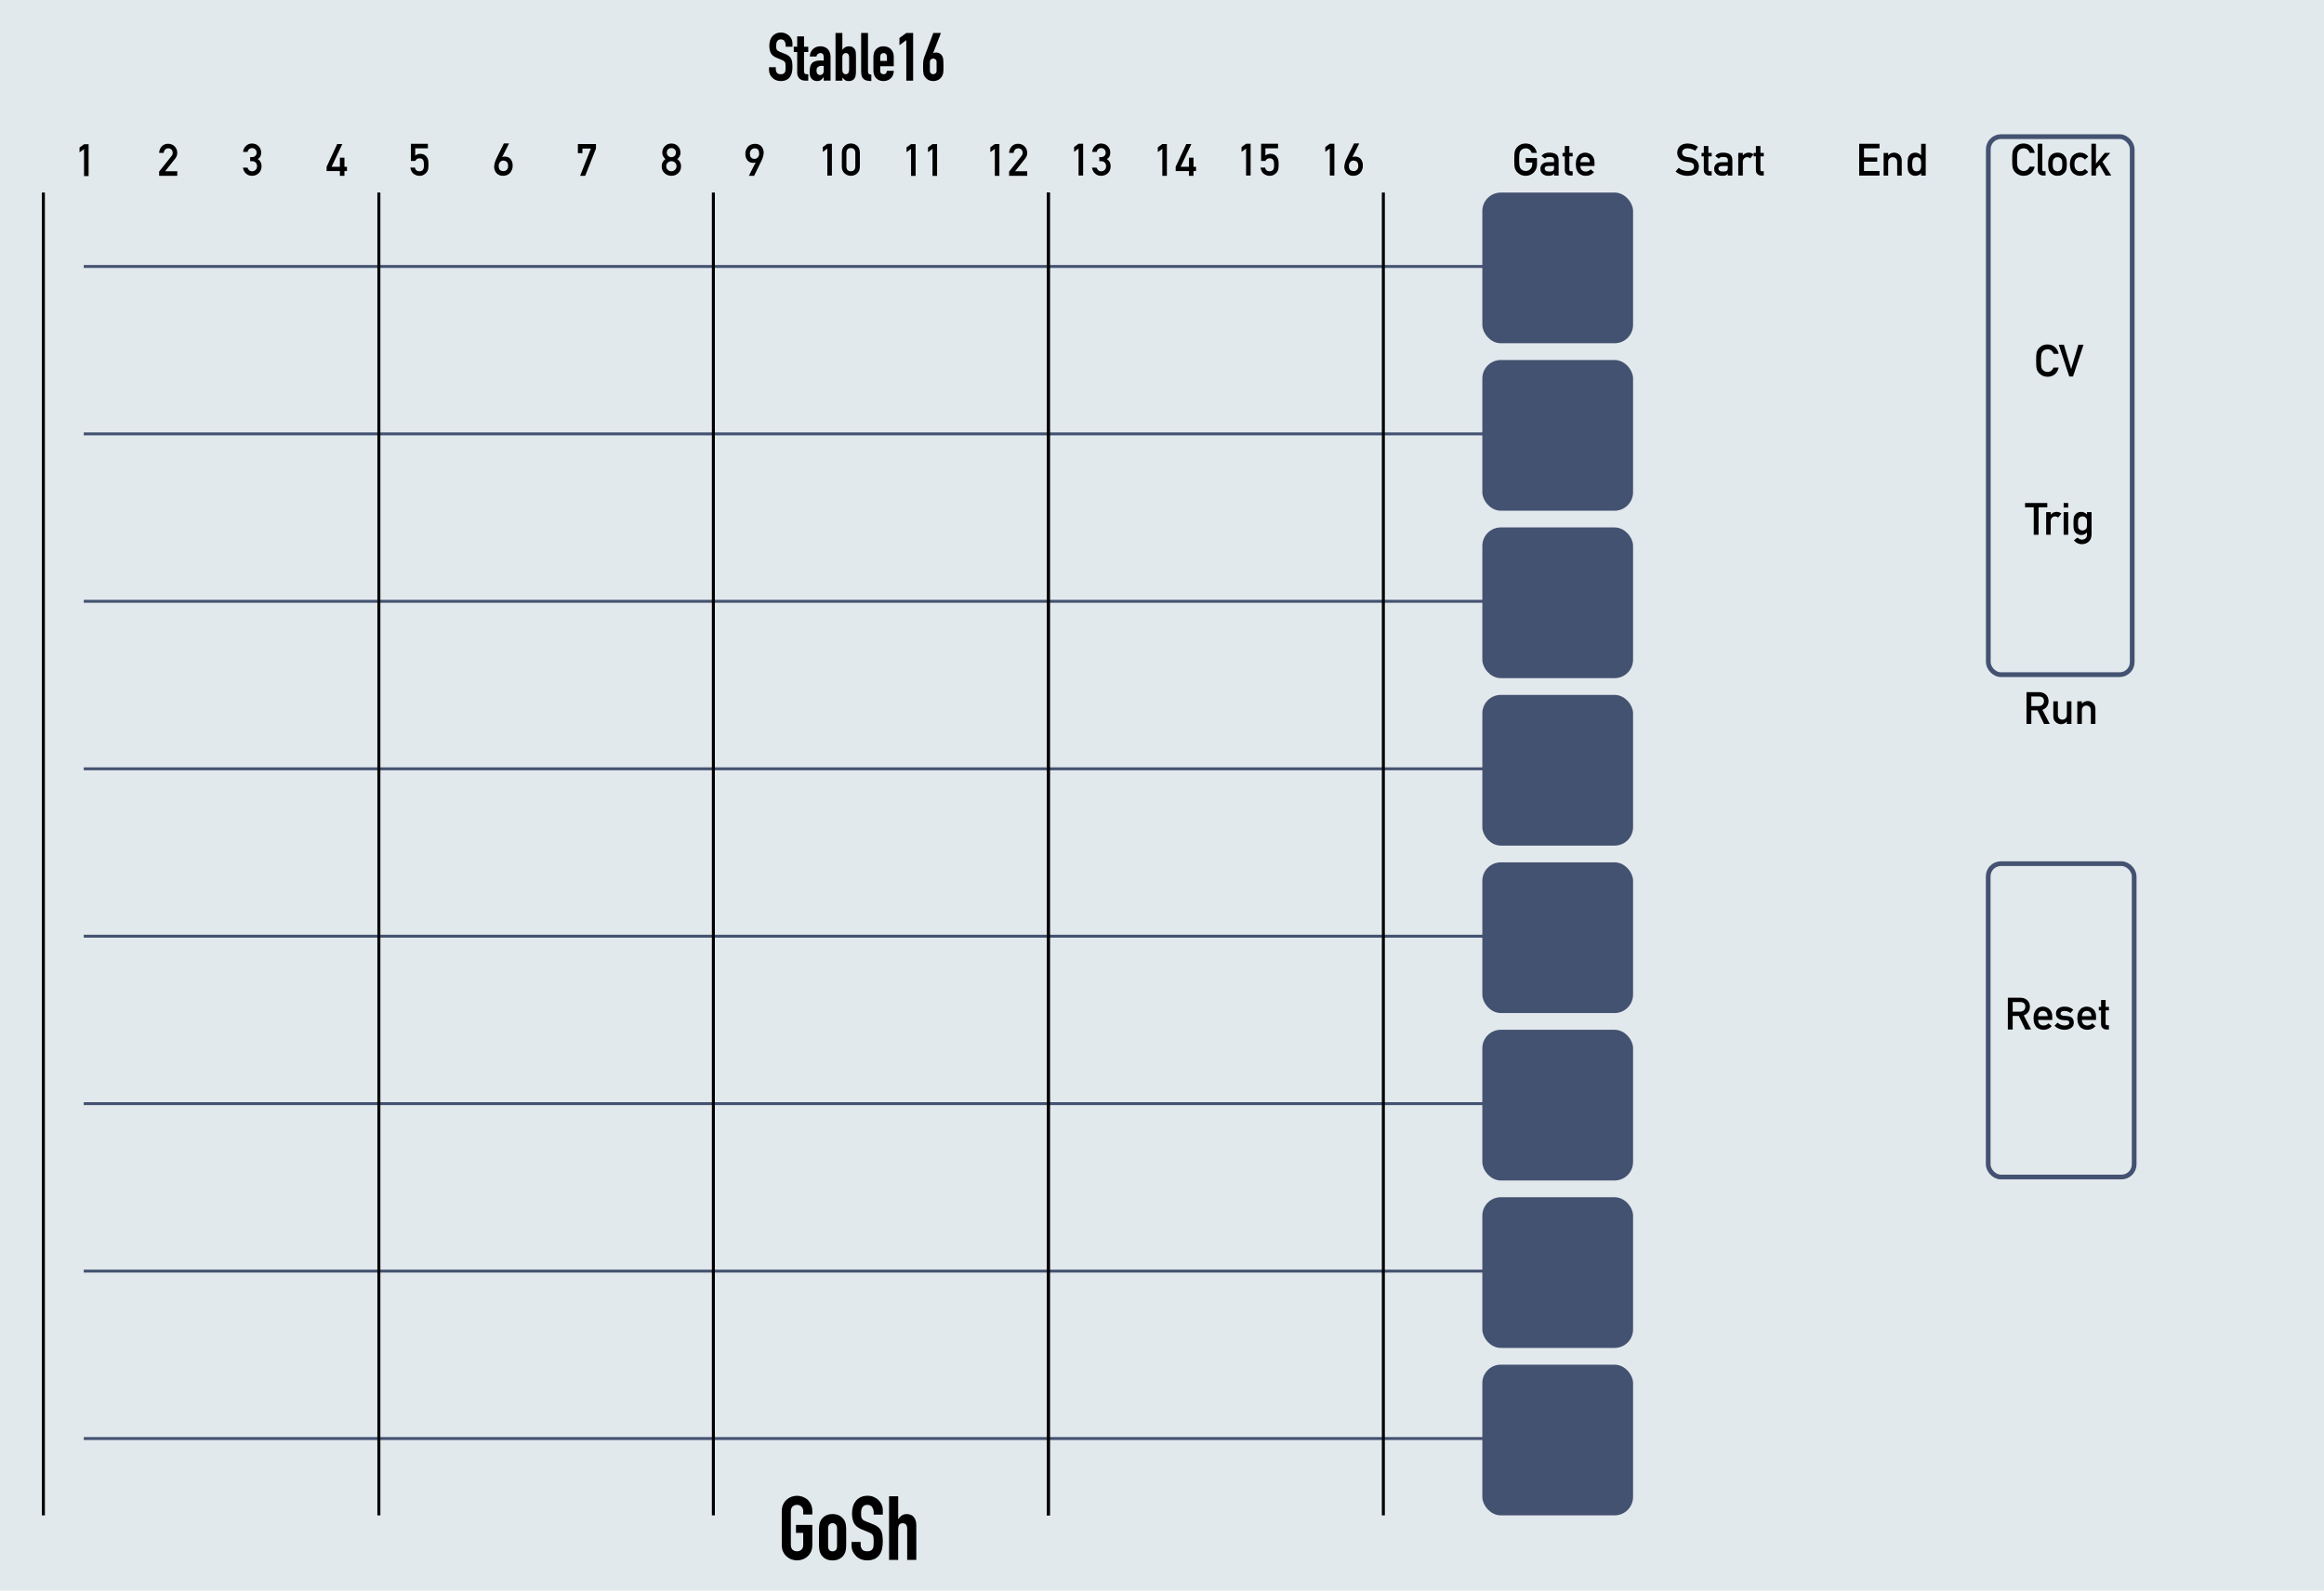 <?xml version="1.0" encoding="UTF-8" standalone="no"?>
<!-- Created with Inkscape (http://www.inkscape.org/) -->

<svg
   xmlns:dc="http://purl.org/dc/elements/1.1/"
   xmlns:cc="http://creativecommons.org/ns#"
   xmlns:rdf="http://www.w3.org/1999/02/22-rdf-syntax-ns#"
   xmlns:svg="http://www.w3.org/2000/svg"
   xmlns="http://www.w3.org/2000/svg"
   xmlns:sodipodi="http://sodipodi.sourceforge.net/DTD/sodipodi-0.dtd"
   xmlns:inkscape="http://www.inkscape.org/namespaces/inkscape"
   width="555"
   height="380"
   viewBox="0 0 146.844 100.542"
   version="1.1"
   id="svg12553"
   inkscape:version="0.92.2 5c3e80d, 2017-08-06"
   sodipodi:docname="Stable16.svg">
  <defs
     id="defs12547" />
  <sodipodi:namedview
     id="base"
     pagecolor="#ffffff"
     bordercolor="#666666"
     borderopacity="1.0"
     inkscape:pageopacity="0.0"
     inkscape:pageshadow="2"
     inkscape:zoom="1.61"
     inkscape:cx="277.5"
     inkscape:cy="190"
     inkscape:document-units="px"
     inkscape:current-layer="layer1"
     showgrid="true"
     fit-margin-top="0"
     fit-margin-left="0"
     fit-margin-right="0"
     fit-margin-bottom="0"
     units="px"
     inkscape:window-width="1440"
     inkscape:window-height="856"
     inkscape:window-x="0"
     inkscape:window-y="0"
     inkscape:window-maximized="0"
     gridtolerance="7"
     showguides="true"
     inkscape:guide-bbox="true"
     objecttolerance="30"
     inkscape:measure-start="0,0"
     inkscape:measure-end="0,0">
    <inkscape:grid
       type="xygrid"
       id="grid12870"
       originx="0"
       originy="0"
       snapvisiblegridlinesonly="true"
       spacingx="3.969"
       spacingy="3.969"
       enabled="false" />
    <sodipodi:guide
       position="5.292,72.865"
       orientation="1,0"
       id="guide979"
       inkscape:locked="false"
       inkscape:label=""
       inkscape:color="rgb(0,0,255)" />
    <sodipodi:guide
       position="10.583,60.854"
       orientation="1,0"
       id="guide981"
       inkscape:locked="false"
       inkscape:label=""
       inkscape:color="rgb(0,0,255)" />
    <sodipodi:guide
       position="15.875,62.302"
       orientation="1,0"
       id="guide983"
       inkscape:locked="false"
       inkscape:label=""
       inkscape:color="rgb(0,0,255)" />
    <sodipodi:guide
       position="21.167,56.134"
       orientation="1,0"
       id="guide985"
       inkscape:locked="false"
       inkscape:label=""
       inkscape:color="rgb(0,0,255)" />
    <sodipodi:guide
       position="26.458,53.945"
       orientation="1,0"
       id="guide987"
       inkscape:locked="false"
       inkscape:label=""
       inkscape:color="rgb(0,0,255)" />
    <sodipodi:guide
       position="31.75,51.131"
       orientation="1,0"
       id="guide989"
       inkscape:locked="false"
       inkscape:label=""
       inkscape:color="rgb(0,0,255)" />
    <sodipodi:guide
       position="37.042,53.164"
       orientation="1,0"
       id="guide991"
       inkscape:locked="false"
       inkscape:label=""
       inkscape:color="rgb(0,0,255)" />
    <sodipodi:guide
       position="42.333,61.35"
       orientation="1,0"
       id="guide993"
       inkscape:locked="false"
       inkscape:label=""
       inkscape:color="rgb(0,0,255)" />
    <sodipodi:guide
       position="47.625,74.429"
       orientation="1,0"
       id="guide995"
       inkscape:locked="false"
       inkscape:label=""
       inkscape:color="rgb(0,0,255)" />
    <sodipodi:guide
       position="89.722,89.403"
       orientation="0,1"
       id="guide997"
       inkscape:locked="false" />
    <sodipodi:guide
       position="52.917,61.451"
       orientation="1,0"
       id="guide999"
       inkscape:locked="false"
       inkscape:label=""
       inkscape:color="rgb(0,0,255)" />
    <sodipodi:guide
       position="58.208,52.225"
       orientation="1,0"
       id="guide1001"
       inkscape:locked="false"
       inkscape:label=""
       inkscape:color="rgb(0,0,255)" />
    <sodipodi:guide
       position="63.5,55.353"
       orientation="1,0"
       id="guide1003"
       inkscape:locked="false"
       inkscape:label=""
       inkscape:color="rgb(0,0,255)" />
    <sodipodi:guide
       position="68.792,60.825"
       orientation="1,0"
       id="guide1005"
       inkscape:locked="false"
       inkscape:label=""
       inkscape:color="rgb(0,0,255)" />
    <sodipodi:guide
       position="74.083,56.916"
       orientation="1,0"
       id="guide1007"
       inkscape:locked="false"
       inkscape:label=""
       inkscape:color="rgb(0,0,255)" />
    <sodipodi:guide
       position="79.375,49.098"
       orientation="1,0"
       id="guide1009"
       inkscape:locked="false"
       inkscape:label=""
       inkscape:color="rgb(0,0,255)" />
    <sodipodi:guide
       position="84.667,69.425"
       orientation="1,0"
       id="guide1011"
       inkscape:locked="false"
       inkscape:label=""
       inkscape:color="rgb(0,0,255)" />
    <sodipodi:guide
       position="98.425,62.442"
       orientation="1,0"
       id="guide939"
       inkscape:locked="false"
       inkscape:label=""
       inkscape:color="rgb(0,0,255)" />
    <sodipodi:guide
       position="109.008,82.815"
       orientation="1,0"
       id="guide941"
       inkscape:locked="false"
       inkscape:label=""
       inkscape:color="rgb(0,0,255)" />
    <sodipodi:guide
       position="119.592,65.352"
       orientation="1,0"
       id="guide943"
       inkscape:locked="false"
       inkscape:label=""
       inkscape:color="rgb(0,0,255)" />
    <sodipodi:guide
       position="130.175,106.892"
       orientation="1,0"
       id="guide933"
       inkscape:locked="false"
       inkscape:label=""
       inkscape:color="rgb(0,0,255)" />
  </sodipodi:namedview>
  <g
     inkscape:label="Layer 1"
     inkscape:groupmode="layer"
     id="layer1"
     transform="translate(-26.543,-161.307)">
    <path
       inkscape:connector-curvature="0"
       id="path33453"
       d="M 26.543,161.307 H 173.387 V 261.848 H 26.543 Z m 0,0"
       style="fill:#e2e9ed;fill-opacity:0.996;fill-rule:nonzero;stroke:none;stroke-width:0.358" />
    <rect
       style="opacity:1;fill:#445271;fill-opacity:1;stroke:#445271;stroke-width:0.371;stroke-linecap:round;stroke-linejoin:round;stroke-miterlimit:4;stroke-dasharray:none;stroke-opacity:1"
       id="rect5334"
       width="9.154"
       height="9.154"
       x="120.391"
       y="173.663"
       rx="0.981"
       ry="0.981" />
    <rect
       ry="0.981"
       rx="0.981"
       y="184.246"
       x="120.391"
       height="9.154"
       width="9.154"
       id="rect5354"
       style="opacity:1;fill:#445271;fill-opacity:1;stroke:#445271;stroke-width:0.371;stroke-linecap:round;stroke-linejoin:round;stroke-miterlimit:4;stroke-dasharray:none;stroke-opacity:1" />
    <rect
       ry="0.981"
       rx="0.981"
       y="194.829"
       x="120.391"
       height="9.154"
       width="9.154"
       id="rect5356"
       style="opacity:1;fill:#445271;fill-opacity:1;stroke:#445271;stroke-width:0.371;stroke-linecap:round;stroke-linejoin:round;stroke-miterlimit:4;stroke-dasharray:none;stroke-opacity:1" />
    <path
       style="fill:none;fill-rule:evenodd;stroke:#445271;stroke-width:0.185;stroke-linecap:butt;stroke-linejoin:miter;stroke-miterlimit:4;stroke-dasharray:none;stroke-opacity:1"
       d="M 31.835,178.149 H 121.793"
       id="path5380"
       inkscape:connector-curvature="0" />
    <path
       inkscape:connector-curvature="0"
       id="path5382"
       d="M 31.835,188.73 H 121.793"
       style="fill:none;fill-rule:evenodd;stroke:#445271;stroke-width:0.185;stroke-linecap:butt;stroke-linejoin:miter;stroke-miterlimit:4;stroke-dasharray:none;stroke-opacity:1" />
    <path
       style="fill:none;fill-rule:evenodd;stroke:#445271;stroke-width:0.185;stroke-linecap:butt;stroke-linejoin:miter;stroke-miterlimit:4;stroke-dasharray:none;stroke-opacity:1"
       d="M 31.835,199.312 H 121.793"
       id="path5384"
       inkscape:connector-curvature="0" />
    <g
       aria-label="1"
       transform="matrix(1,0,0,1,-2.749,-28.575)"
       style="font-style:normal;font-variant:normal;font-weight:bold;font-stretch:normal;font-size:2.822px;line-height:125%;font-family:'DIN Alternate';-inkscape-font-specification:'DIN Alternate, Bold';font-variant-ligatures:normal;font-variant-caps:normal;font-variant-numeric:normal;font-feature-settings:normal;text-align:start;letter-spacing:0px;word-spacing:0px;writing-mode:lr-tb;text-anchor:start;fill:#000000;fill-opacity:1;stroke:none;stroke-width:0.265px;stroke-linecap:butt;stroke-linejoin:miter;stroke-opacity:1"
       id="text5432">
      <path
         d="m 34.317,199.514 v 0 -0.306 l 0.285,-0.208 h 0.288 v 2.009 h -0.288 v -1.705 z"
         style="font-style:normal;font-variant:normal;font-weight:bold;font-stretch:normal;font-size:2.822px;font-family:'DIN Alternate';-inkscape-font-specification:'DIN Alternate, Bold';font-variant-ligatures:normal;font-variant-caps:normal;font-variant-numeric:normal;font-feature-settings:normal;text-align:start;writing-mode:lr-tb;text-anchor:start;stroke-width:0.265px"
         id="path5623"
         inkscape:connector-curvature="0" />
    </g>
    <g
       aria-label="2"
       style="font-style:normal;font-variant:normal;font-weight:bold;font-stretch:normal;font-size:2.822px;line-height:125%;font-family:'DIN Alternate';-inkscape-font-specification:'DIN Alternate, Bold';font-variant-ligatures:normal;font-variant-caps:normal;font-variant-numeric:normal;font-feature-settings:normal;text-align:start;letter-spacing:0px;word-spacing:0px;writing-mode:lr-tb;text-anchor:start;fill:#000000;fill-opacity:1;stroke:none;stroke-width:0.265px;stroke-linecap:butt;stroke-linejoin:miter;stroke-opacity:1"
       id="text5436"
       transform="translate(-7.552,-28.575)">
      <path
         d="m 44.15,200.723 0.784,-0.981 q 0.045,-0.059 0.062,-0.11 0.011,-0.048 0.011,-0.091 0,-0.113 -0.07,-0.197 -0.073,-0.084 -0.207,-0.087 -0.119,0 -0.197,0.076 -0.081,0.076 -0.096,0.214 h -0.287 q 0.011,-0.251 0.168,-0.415 0.158,-0.16 0.39,-0.163 0.259,0.003 0.42,0.165 0.164,0.161 0.167,0.409 0,0.198 -0.121,0.353 l -0.646,0.81 h 0.768 v 0.288 h -1.145 z"
         style="font-style:normal;font-variant:normal;font-weight:bold;font-stretch:normal;font-size:2.822px;font-family:'DIN Alternate';-inkscape-font-specification:'DIN Alternate, Bold';font-variant-ligatures:normal;font-variant-caps:normal;font-variant-numeric:normal;font-feature-settings:normal;text-align:start;writing-mode:lr-tb;text-anchor:start;stroke-width:0.265px"
         id="path5620"
         inkscape:connector-curvature="0" />
    </g>
    <g
       aria-label="3"
       style="font-style:normal;font-variant:normal;font-weight:bold;font-stretch:normal;font-size:2.822px;line-height:125%;font-family:'DIN Alternate';-inkscape-font-specification:'DIN Alternate, Bold';font-variant-ligatures:normal;font-variant-caps:normal;font-variant-numeric:normal;font-feature-settings:normal;text-align:start;letter-spacing:0px;word-spacing:0px;writing-mode:lr-tb;text-anchor:start;fill:#000000;fill-opacity:1;stroke:none;stroke-width:0.265px;stroke-linecap:butt;stroke-linejoin:miter;stroke-opacity:1"
       id="text5440"
       transform="translate(-12.526,-28.602)">
      <path
         d="m 54.874,199.841 h 0.099 q 0.147,0 0.229,-0.081 0.081,-0.079 0.081,-0.204 -0.003,-0.127 -0.084,-0.208 -0.081,-0.079 -0.209,-0.081 -0.092,0 -0.168,0.059 -0.08,0.059 -0.107,0.183 h -0.288 q 0.022,-0.223 0.181,-0.376 0.156,-0.152 0.372,-0.154 0.274,0.003 0.435,0.175 0.154,0.168 0.157,0.397 0,0.116 -0.041,0.223 -0.048,0.107 -0.172,0.192 0.127,0.083 0.183,0.198 0.054,0.116 0.054,0.243 -0.003,0.282 -0.175,0.445 -0.169,0.167 -0.435,0.169 -0.205,0 -0.364,-0.132 -0.158,-0.132 -0.205,-0.383 h 0.288 q 0.039,0.101 0.109,0.163 0.072,0.065 0.19,0.065 0.127,0 0.214,-0.087 0.088,-0.081 0.091,-0.232 -0.003,-0.153 -0.091,-0.237 -0.087,-0.081 -0.22,-0.081 h -0.121 z"
         style="font-style:normal;font-variant:normal;font-weight:bold;font-stretch:normal;font-size:2.822px;font-family:'DIN Alternate';-inkscape-font-specification:'DIN Alternate, Bold';font-variant-ligatures:normal;font-variant-caps:normal;font-variant-numeric:normal;font-feature-settings:normal;text-align:start;writing-mode:lr-tb;text-anchor:start;stroke-width:0.265px"
         id="path5617"
         inkscape:connector-curvature="0" />
    </g>
    <g
       aria-label="4"
       style="font-style:normal;font-variant:normal;font-weight:bold;font-stretch:normal;font-size:2.822px;line-height:125%;font-family:'DIN Alternate';-inkscape-font-specification:'DIN Alternate, Bold';font-variant-ligatures:normal;font-variant-caps:normal;font-variant-numeric:normal;font-feature-settings:normal;text-align:start;letter-spacing:0px;word-spacing:0px;writing-mode:lr-tb;text-anchor:start;fill:#000000;fill-opacity:1;stroke:none;stroke-width:0.265px;stroke-linecap:butt;stroke-linejoin:miter;stroke-opacity:1"
       id="text5444"
       transform="translate(-17.179,-28.575)">
      <path
         d="m 64.36,200.424 0.671,-1.439 h 0.321 l -0.679,1.439 h 0.525 v -0.577 h 0.288 v 0.577 h 0.16 v 0.271 h -0.16 v 0.299 h -0.288 v -0.299 h -0.838 z"
         style="font-style:normal;font-variant:normal;font-weight:bold;font-stretch:normal;font-size:2.822px;font-family:'DIN Alternate';-inkscape-font-specification:'DIN Alternate, Bold';font-variant-ligatures:normal;font-variant-caps:normal;font-variant-numeric:normal;font-feature-settings:normal;text-align:start;writing-mode:lr-tb;text-anchor:start;stroke-width:0.265px"
         id="path5614"
         inkscape:connector-curvature="0" />
    </g>
    <g
       aria-label="5"
       style="font-style:normal;font-variant:normal;font-weight:bold;font-stretch:normal;font-size:2.822px;line-height:125%;font-family:'DIN Alternate';-inkscape-font-specification:'DIN Alternate, Bold';font-variant-ligatures:normal;font-variant-caps:normal;font-variant-numeric:normal;font-feature-settings:normal;text-align:start;letter-spacing:0px;word-spacing:0px;writing-mode:lr-tb;text-anchor:start;fill:#000000;fill-opacity:1;stroke:none;stroke-width:0.265px;stroke-linecap:butt;stroke-linejoin:miter;stroke-opacity:1"
       id="text5448"
       transform="translate(-22.33,-28.601)">
      <path
         d="m 74.838,198.995 h 1.071 v 0.288 h -0.799 v 0.455 0 q 0.141,-0.11 0.321,-0.11 0.116,0.003 0.212,0.041 0.091,0.043 0.147,0.105 0.084,0.083 0.121,0.192 0.019,0.059 0.028,0.145 0.008,0.087 0.008,0.214 0,0.196 -0.028,0.3 -0.029,0.103 -0.096,0.183 -0.059,0.079 -0.172,0.143 -0.11,0.068 -0.262,0.07 -0.204,0 -0.373,-0.121 -0.172,-0.124 -0.214,-0.401 h 0.288 q 0.047,0.232 0.288,0.234 0.103,0 0.165,-0.041 0.059,-0.04 0.083,-0.105 0.025,-0.065 0.03,-0.141 0.003,-0.074 0.003,-0.145 0.003,-0.172 -0.054,-0.28 -0.03,-0.051 -0.09,-0.081 -0.059,-0.025 -0.147,-0.025 -0.079,0 -0.143,0.036 -0.065,0.037 -0.116,0.13 h -0.271 z"
         style="font-style:normal;font-variant:normal;font-weight:bold;font-stretch:normal;font-size:2.822px;font-family:'DIN Alternate';-inkscape-font-specification:'DIN Alternate, Bold';font-variant-ligatures:normal;font-variant-caps:normal;font-variant-numeric:normal;font-feature-settings:normal;text-align:start;writing-mode:lr-tb;text-anchor:start;stroke-width:0.265px"
         id="path5611"
         inkscape:connector-curvature="0" />
    </g>
    <g
       aria-label="6"
       style="font-style:normal;font-variant:normal;font-weight:bold;font-stretch:normal;font-size:2.822px;line-height:125%;font-family:'DIN Alternate';-inkscape-font-specification:'DIN Alternate, Bold';font-variant-ligatures:normal;font-variant-caps:normal;font-variant-numeric:normal;font-feature-settings:normal;text-align:start;letter-spacing:0px;word-spacing:0px;writing-mode:lr-tb;text-anchor:start;fill:#000000;fill-opacity:1;stroke:none;stroke-width:0.265px;stroke-linecap:butt;stroke-linejoin:miter;stroke-opacity:1"
       id="text5452"
       transform="translate(-27.146,-28.601)">
      <path
         d="m 85.852,198.972 q 0.001,0 -0.014,0.03 -0.014,0.029 -0.039,0.08 -0.025,0.051 -0.058,0.117 -0.033,0.066 -0.07,0.139 -0.036,0.073 -0.074,0.147 -0.037,0.074 -0.073,0.142 -0.034,0.068 -0.063,0.123 -0.029,0.055 -0.048,0.088 0.04,-0.023 0.09,-0.028 0.051,-0.006 0.117,-0.003 0.095,0.003 0.165,0.033 0.072,0.03 0.123,0.076 0.051,0.045 0.084,0.102 0.034,0.055 0.054,0.109 0.019,0.052 0.026,0.099 0.008,0.045 0.008,0.072 0,0.008 0,0.03 0,0.022 0,0.05 0,0.026 -0.001,0.054 0,0.028 -0.001,0.047 -0.001,0.01 -0.01,0.051 -0.007,0.04 -0.028,0.097 -0.019,0.055 -0.057,0.12 -0.037,0.063 -0.098,0.121 -0.061,0.057 -0.147,0.098 -0.087,0.041 -0.207,0.051 -0.125,0.011 -0.222,-0.017 -0.096,-0.028 -0.167,-0.079 -0.07,-0.051 -0.117,-0.117 -0.047,-0.068 -0.074,-0.138 -0.026,-0.07 -0.036,-0.135 -0.008,-0.065 -0.003,-0.11 0.008,-0.068 0.018,-0.12 0.01,-0.054 0.022,-0.102 0.014,-0.048 0.03,-0.095 0.017,-0.047 0.039,-0.102 0.005,-0.014 0.03,-0.065 0.025,-0.052 0.061,-0.128 0.037,-0.076 0.083,-0.167 0.045,-0.091 0.091,-0.185 0.107,-0.218 0.241,-0.486 z m -0.058,1.47 q 0,-0.052 -0.004,-0.116 -0.004,-0.063 -0.032,-0.12 -0.026,-0.058 -0.087,-0.099 -0.061,-0.041 -0.172,-0.05 -0.052,-0.004 -0.095,0.011 -0.043,0.015 -0.076,0.041 -0.033,0.026 -0.058,0.061 -0.023,0.033 -0.04,0.066 -0.015,0.033 -0.022,0.062 -0.007,0.028 -0.007,0.043 0,0.034 0.001,0.077 0.001,0.041 0.008,0.084 0.008,0.041 0.026,0.081 0.018,0.039 0.051,0.069 0.033,0.03 0.084,0.05 0.052,0.019 0.13,0.019 0.062,10e-4 0.107,-0.015 0.047,-0.018 0.079,-0.044 0.033,-0.028 0.054,-0.061 0.021,-0.033 0.032,-0.065 0.012,-0.032 0.017,-0.057 0.004,-0.026 0.004,-0.039 z"
         style="font-style:normal;font-variant:normal;font-weight:bold;font-stretch:normal;font-size:2.822px;font-family:'DIN Alternate';-inkscape-font-specification:'DIN Alternate, Bold';font-variant-ligatures:normal;font-variant-caps:normal;font-variant-numeric:normal;font-feature-settings:normal;text-align:start;writing-mode:lr-tb;text-anchor:start;stroke-width:0.265px"
         id="path5608"
         inkscape:connector-curvature="0" />
    </g>
    <g
       aria-label="7"
       style="font-style:normal;font-variant:normal;font-weight:bold;font-stretch:normal;font-size:2.822px;line-height:125%;font-family:'DIN Alternate';-inkscape-font-specification:'DIN Alternate, Bold';font-variant-ligatures:normal;font-variant-caps:normal;font-variant-numeric:normal;font-feature-settings:normal;text-align:start;letter-spacing:0px;word-spacing:0px;writing-mode:lr-tb;text-anchor:start;fill:#000000;fill-opacity:1;stroke:none;stroke-width:0.265px;stroke-linecap:butt;stroke-linejoin:miter;stroke-opacity:1"
       id="text5456"
       transform="translate(-32.052,-28.575)">
      <path
         d="m 95.108,198.985 h 1.144 v 0.288 l -0.681,1.721 h -0.321 l 0.679,-1.721 h -0.533 v 0.291 h -0.288 z"
         style="font-style:normal;font-variant:normal;font-weight:bold;font-stretch:normal;font-size:2.822px;font-family:'DIN Alternate';-inkscape-font-specification:'DIN Alternate, Bold';font-variant-ligatures:normal;font-variant-caps:normal;font-variant-numeric:normal;font-feature-settings:normal;text-align:start;writing-mode:lr-tb;text-anchor:start;stroke-width:0.265px"
         id="path5605"
         inkscape:connector-curvature="0" />
    </g>
    <g
       aria-label="8"
       style="font-style:normal;font-variant:normal;font-weight:bold;font-stretch:normal;font-size:2.822px;line-height:125%;font-family:'DIN Alternate';-inkscape-font-specification:'DIN Alternate, Bold';font-variant-ligatures:normal;font-variant-caps:normal;font-variant-numeric:normal;font-feature-settings:normal;text-align:start;letter-spacing:0px;word-spacing:0px;writing-mode:lr-tb;text-anchor:start;fill:#000000;fill-opacity:1;stroke:none;stroke-width:0.265px;stroke-linecap:butt;stroke-linejoin:miter;stroke-opacity:1"
       id="text5460"
       transform="matrix(1,0,0,1,-36.891,-28.601)">
      <path
         d="m 105.568,199.553 q 0.003,0.139 0.09,0.212 0.085,0.076 0.197,0.076 0.116,0 0.201,-0.076 0.084,-0.073 0.087,-0.212 -0.003,-0.143 -0.087,-0.216 -0.085,-0.07 -0.201,-0.07 -0.112,0 -0.197,0.07 -0.087,0.073 -0.09,0.216 z m -0.325,0.864 q 0.003,-0.291 0.237,-0.452 -0.09,-0.079 -0.141,-0.181 -0.059,-0.095 -0.059,-0.226 0.003,-0.251 0.17,-0.415 0.157,-0.163 0.405,-0.165 0.252,0.003 0.412,0.165 0.161,0.164 0.164,0.415 0,0.131 -0.054,0.226 -0.057,0.102 -0.146,0.181 0.234,0.161 0.237,0.452 -0.003,0.271 -0.178,0.434 -0.178,0.167 -0.435,0.169 -0.256,-0.003 -0.429,-0.169 -0.181,-0.163 -0.183,-0.434 z m 0.288,-0.003 q 0.003,0.138 0.099,0.226 0.092,0.092 0.225,0.092 0.136,0 0.229,-0.092 0.094,-0.088 0.097,-0.226 -0.003,-0.141 -0.097,-0.229 -0.092,-0.087 -0.229,-0.09 -0.132,0.003 -0.225,0.09 -0.097,0.088 -0.099,0.229 z"
         style="font-style:normal;font-variant:normal;font-weight:bold;font-stretch:normal;font-size:2.822px;font-family:'DIN Alternate';-inkscape-font-specification:'DIN Alternate, Bold';font-variant-ligatures:normal;font-variant-caps:normal;font-variant-numeric:normal;font-feature-settings:normal;text-align:start;writing-mode:lr-tb;text-anchor:start;stroke-width:0.265px"
         id="path5602"
         inkscape:connector-curvature="0" />
    </g>
    <g
       aria-label="GoSh"
       style="font-style:normal;font-variant:normal;font-weight:bold;font-stretch:condensed;font-size:5.644px;line-height:125%;font-family:'DIN Condensed';-inkscape-font-specification:'DIN Condensed, Bold Condensed';font-variant-ligatures:normal;font-variant-caps:normal;font-variant-numeric:normal;font-feature-settings:normal;text-align:start;letter-spacing:0px;word-spacing:0px;writing-mode:lr-tb;text-anchor:start;fill:#000000;fill-opacity:1;stroke:none;stroke-width:0.265px;stroke-linecap:butt;stroke-linejoin:miter;stroke-opacity:1"
       id="text5468">
      <path
         d="m 75.94,256.828 q 0,-0.243 0.085,-0.429 0.085,-0.186 0.226,-0.31 0.135,-0.119 0.305,-0.181 0.175,-0.062 0.35,-0.062 0.175,0 0.344,0.062 0.175,0.062 0.316,0.181 0.135,0.124 0.22,0.31 0.085,0.186 0.085,0.429 v 0.203 H 77.294 v -0.203 q 0,-0.209 -0.119,-0.305 -0.113,-0.102 -0.271,-0.102 -0.158,0 -0.277,0.102 -0.113,0.096 -0.113,0.305 v 2.122 q 0,0.209 0.113,0.31 0.119,0.096 0.277,0.096 0.158,0 0.271,-0.096 0.119,-0.102 0.119,-0.31 v -0.756 h -0.457 v -0.508 h 1.033 v 1.264 q 0,0.254 -0.085,0.435 -0.085,0.181 -0.22,0.299 -0.141,0.124 -0.316,0.186 -0.169,0.062 -0.344,0.062 -0.175,0 -0.35,-0.062 -0.169,-0.062 -0.305,-0.186 -0.141,-0.119 -0.226,-0.299 -0.085,-0.181 -0.085,-0.435 z"
         style="font-style:normal;font-variant:normal;font-weight:bold;font-stretch:condensed;font-size:5.644px;font-family:'DIN Condensed';-inkscape-font-specification:'DIN Condensed, Bold Condensed';font-variant-ligatures:normal;font-variant-caps:normal;font-variant-numeric:normal;font-feature-settings:normal;text-align:start;writing-mode:lr-tb;text-anchor:start;stroke-width:0.265px"
         id="path5626"
         inkscape:connector-curvature="0" />
      <path
         d="m 78.292,257.997 q 0,-0.175 0.023,-0.322 0.023,-0.147 0.085,-0.26 0.102,-0.186 0.288,-0.299 0.192,-0.113 0.463,-0.113 0.271,0 0.457,0.113 0.192,0.113 0.294,0.299 0.062,0.113 0.085,0.26 0.023,0.147 0.023,0.322 v 0.943 q 0,0.175 -0.023,0.322 -0.023,0.147 -0.085,0.26 -0.102,0.186 -0.294,0.299 -0.186,0.113 -0.457,0.113 -0.271,0 -0.463,-0.113 -0.186,-0.113 -0.288,-0.299 -0.062,-0.113 -0.085,-0.26 -0.023,-0.147 -0.023,-0.322 z m 0.576,1.033 q 0,0.164 0.073,0.248 0.079,0.079 0.209,0.079 0.13,0 0.203,-0.079 0.079,-0.085 0.079,-0.248 v -1.123 q 0,-0.164 -0.079,-0.243 -0.073,-0.085 -0.203,-0.085 -0.13,0 -0.209,0.085 -0.073,0.079 -0.073,0.243 z"
         style="font-style:normal;font-variant:normal;font-weight:bold;font-stretch:condensed;font-size:5.644px;font-family:'DIN Condensed';-inkscape-font-specification:'DIN Condensed, Bold Condensed';font-variant-ligatures:normal;font-variant-caps:normal;font-variant-numeric:normal;font-feature-settings:normal;text-align:start;writing-mode:lr-tb;text-anchor:start;stroke-width:0.265px"
         id="path5628"
         inkscape:connector-curvature="0" />
      <path
         d="m 82.323,257.037 h -0.576 v -0.13 q 0,-0.198 -0.096,-0.339 -0.09,-0.147 -0.31,-0.147 -0.119,0 -0.192,0.045 -0.073,0.045 -0.119,0.113 -0.045,0.073 -0.062,0.169 -0.017,0.09 -0.017,0.192 0,0.119 0.006,0.198 0.011,0.079 0.045,0.141 0.034,0.062 0.096,0.107 0.068,0.045 0.181,0.09 l 0.44,0.175 q 0.192,0.073 0.31,0.175 0.119,0.096 0.186,0.226 0.062,0.135 0.085,0.31 0.023,0.169 0.023,0.389 0,0.254 -0.051,0.474 -0.051,0.214 -0.164,0.367 -0.119,0.158 -0.31,0.248 -0.192,0.09 -0.468,0.09 -0.209,0 -0.389,-0.073 -0.181,-0.073 -0.31,-0.203 -0.13,-0.13 -0.209,-0.299 -0.073,-0.175 -0.073,-0.378 v -0.214 h 0.576 v 0.181 q 0,0.158 0.09,0.288 0.096,0.124 0.316,0.124 0.147,0 0.226,-0.04 0.085,-0.045 0.13,-0.124 0.045,-0.079 0.051,-0.186 0.011,-0.113 0.011,-0.248 0,-0.158 -0.011,-0.26 -0.011,-0.102 -0.045,-0.164 -0.04,-0.062 -0.107,-0.102 -0.062,-0.04 -0.169,-0.085 l -0.412,-0.169 q -0.373,-0.152 -0.502,-0.401 -0.124,-0.254 -0.124,-0.632 0,-0.226 0.062,-0.429 0.062,-0.203 0.186,-0.35 0.119,-0.147 0.299,-0.231 0.186,-0.09 0.44,-0.09 0.214,0 0.389,0.079 0.181,0.079 0.31,0.209 0.26,0.271 0.26,0.621 z"
         style="font-style:normal;font-variant:normal;font-weight:bold;font-stretch:condensed;font-size:5.644px;font-family:'DIN Condensed';-inkscape-font-specification:'DIN Condensed, Bold Condensed';font-variant-ligatures:normal;font-variant-caps:normal;font-variant-numeric:normal;font-feature-settings:normal;text-align:start;writing-mode:lr-tb;text-anchor:start;stroke-width:0.265px"
         id="path5630"
         inkscape:connector-curvature="0" />
      <path
         d="m 82.72,259.899 v -4.019 h 0.576 v 1.434 h 0.011 q 0.09,-0.135 0.214,-0.22 0.13,-0.09 0.327,-0.09 0.107,0 0.214,0.04 0.107,0.034 0.192,0.119 0.085,0.085 0.135,0.22 0.051,0.13 0.051,0.322 v 2.196 h -0.576 v -1.981 q 0,-0.158 -0.073,-0.248 -0.073,-0.09 -0.209,-0.09 -0.164,0 -0.226,0.102 -0.062,0.102 -0.062,0.294 v 1.925 z"
         style="font-style:normal;font-variant:normal;font-weight:bold;font-stretch:condensed;font-size:5.644px;font-family:'DIN Condensed';-inkscape-font-specification:'DIN Condensed, Bold Condensed';font-variant-ligatures:normal;font-variant-caps:normal;font-variant-numeric:normal;font-feature-settings:normal;text-align:start;writing-mode:lr-tb;text-anchor:start;stroke-width:0.265px"
         id="path5632"
         inkscape:connector-curvature="0" />
    </g>
    <g
       aria-label="Stable16"
       style="font-style:normal;font-variant:normal;font-weight:bold;font-stretch:condensed;font-size:4.233px;line-height:125%;font-family:'DIN Condensed';-inkscape-font-specification:'DIN Condensed, Bold Condensed';font-variant-ligatures:normal;font-variant-caps:normal;font-variant-numeric:normal;text-align:start;letter-spacing:0px;word-spacing:0px;writing-mode:lr-tb;text-anchor:start;fill:#000000;fill-opacity:1;stroke:none;stroke-width:0.265px;stroke-linecap:butt;stroke-linejoin:miter;stroke-opacity:1"
       id="text971">
      <path
         d="m 76.616,164.258 h -0.432 v -0.097 q 0,-0.148 -0.072,-0.254 -0.068,-0.11 -0.233,-0.11 -0.089,0 -0.144,0.034 -0.055,0.034 -0.089,0.085 -0.034,0.055 -0.047,0.127 -0.013,0.068 -0.013,0.144 0,0.089 0.004,0.148 0.009,0.059 0.034,0.106 0.025,0.047 0.072,0.08 0.051,0.034 0.135,0.068 l 0.33,0.131 q 0.144,0.055 0.233,0.131 0.089,0.072 0.14,0.169 0.047,0.102 0.064,0.233 0.017,0.127 0.017,0.292 0,0.191 -0.038,0.356 -0.038,0.161 -0.123,0.275 -0.089,0.119 -0.233,0.186 -0.144,0.068 -0.351,0.068 -0.157,0 -0.292,-0.055 -0.135,-0.055 -0.233,-0.152 -0.097,-0.097 -0.157,-0.224 -0.055,-0.131 -0.055,-0.284 v -0.161 h 0.432 v 0.135 q 0,0.119 0.068,0.216 0.072,0.093 0.237,0.093 0.11,0 0.169,-0.03 0.064,-0.034 0.097,-0.093 0.034,-0.059 0.038,-0.14 0.009,-0.085 0.009,-0.186 0,-0.119 -0.009,-0.195 -0.009,-0.076 -0.034,-0.123 -0.03,-0.047 -0.08,-0.076 -0.047,-0.03 -0.127,-0.064 l -0.309,-0.127 q -0.279,-0.114 -0.377,-0.301 -0.093,-0.191 -0.093,-0.474 0,-0.169 0.047,-0.322 0.047,-0.152 0.14,-0.262 0.089,-0.11 0.224,-0.174 0.14,-0.068 0.33,-0.068 0.161,0 0.292,0.059 0.135,0.059 0.233,0.157 0.195,0.203 0.195,0.466 z"
         style="stroke-width:0.265px"
         id="path1092"
         inkscape:connector-curvature="0" />
      <path
         d="m 76.914,164.258 v -0.652 h 0.432 v 0.652 h 0.267 v 0.339 h -0.267 v 1.19 q 0,0.076 0.013,0.119 0.017,0.042 0.051,0.064 0.034,0.021 0.08,0.025 0.051,0.004 0.123,0.004 v 0.406 h -0.178 q -0.148,0 -0.25,-0.047 -0.097,-0.047 -0.157,-0.119 -0.059,-0.072 -0.089,-0.161 -0.025,-0.093 -0.025,-0.178 v -1.304 h -0.216 v -0.339 z"
         style="stroke-width:0.265px"
         id="path1094"
         inkscape:connector-curvature="0" />
      <path
         d="m 78.591,166.404 v -0.22 h -0.009 q -0.085,0.119 -0.174,0.182 -0.085,0.064 -0.241,0.064 -0.076,0 -0.157,-0.025 -0.076,-0.021 -0.148,-0.085 -0.072,-0.059 -0.119,-0.169 -0.042,-0.114 -0.042,-0.292 0,-0.182 0.03,-0.318 0.03,-0.14 0.11,-0.233 0.076,-0.089 0.207,-0.131 0.131,-0.047 0.334,-0.047 0.021,0 0.047,0 0.025,0 0.047,0.004 0.021,0.004 0.051,0.004 0.03,0 0.064,0.004 v -0.224 q 0,-0.11 -0.047,-0.182 -0.047,-0.072 -0.169,-0.072 -0.085,0 -0.157,0.055 -0.068,0.055 -0.089,0.161 h -0.419 q 0.017,-0.288 0.195,-0.466 0.085,-0.085 0.203,-0.131 0.119,-0.051 0.267,-0.051 0.135,0 0.254,0.042 0.119,0.042 0.207,0.127 0.085,0.085 0.135,0.212 0.051,0.127 0.051,0.296 v 1.494 z m 0,-0.923 q -0.072,-0.013 -0.119,-0.013 -0.14,0 -0.241,0.068 -0.097,0.064 -0.097,0.237 0,0.123 0.059,0.199 0.059,0.076 0.165,0.076 0.11,0 0.169,-0.072 0.064,-0.072 0.064,-0.203 z"
         style="stroke-width:0.265px"
         id="path1096"
         inkscape:connector-curvature="0" />
      <path
         d="m 79.336,166.404 v -3.014 h 0.432 v 1.063 h 0.009 q 0.072,-0.106 0.169,-0.161 0.102,-0.059 0.229,-0.059 0.157,0 0.241,0.055 0.089,0.055 0.144,0.14 0.042,0.068 0.055,0.178 0.013,0.11 0.013,0.343 v 0.817 q 0,0.178 -0.017,0.284 -0.017,0.106 -0.055,0.178 -0.11,0.203 -0.377,0.203 -0.161,0 -0.246,-0.064 -0.085,-0.064 -0.165,-0.157 v 0.195 z m 0.859,-1.486 q 0,-0.102 -0.047,-0.178 -0.042,-0.076 -0.165,-0.076 -0.093,0 -0.157,0.068 -0.059,0.064 -0.059,0.165 v 0.834 q 0,0.119 0.059,0.195 0.059,0.072 0.157,0.072 0.11,0 0.161,-0.08 0.051,-0.08 0.051,-0.212 z"
         style="stroke-width:0.265px"
         id="path1098"
         inkscape:connector-curvature="0" />
      <path
         d="m 80.956,163.39 h 0.432 v 2.409 q 0,0.123 0.042,0.169 0.047,0.042 0.169,0.055 v 0.406 q -0.148,0 -0.267,-0.025 -0.119,-0.021 -0.203,-0.089 -0.085,-0.064 -0.131,-0.178 -0.042,-0.119 -0.042,-0.309 z"
         style="stroke-width:0.265px"
         id="path1100"
         inkscape:connector-curvature="0" />
      <path
         d="m 83.016,165.494 h -0.855 v 0.292 q 0,0.102 0.055,0.157 0.059,0.055 0.157,0.055 0.123,0 0.161,-0.072 0.042,-0.072 0.051,-0.144 h 0.432 q 0,0.284 -0.174,0.457 -0.085,0.089 -0.203,0.14 -0.119,0.051 -0.267,0.051 -0.203,0 -0.347,-0.085 -0.14,-0.085 -0.216,-0.224 -0.047,-0.085 -0.064,-0.195 -0.017,-0.11 -0.017,-0.241 v -0.707 q 0,-0.131 0.017,-0.241 0.017,-0.11 0.064,-0.195 0.076,-0.14 0.216,-0.224 0.144,-0.085 0.347,-0.085 0.148,0 0.267,0.051 0.123,0.051 0.207,0.14 0.169,0.191 0.169,0.478 z m -0.855,-0.339 h 0.423 v -0.246 q 0,-0.123 -0.059,-0.182 -0.055,-0.064 -0.152,-0.064 -0.097,0 -0.157,0.064 -0.055,0.059 -0.055,0.182 z"
         style="stroke-width:0.265px"
         id="path1102"
         inkscape:connector-curvature="0" />
      <path
         d="m 83.808,166.404 v -2.557 l -0.432,0.318 v -0.457 l 0.432,-0.318 h 0.432 v 3.014 z"
         style="stroke-width:0.265px"
         id="path1104"
         inkscape:connector-curvature="0" />
      <path
         d="m 85.997,163.39 -0.491,1.266 0.009,0.008 q 0.021,-0.017 0.064,-0.025 0.047,-0.013 0.119,-0.013 0.114,0 0.212,0.055 0.097,0.055 0.152,0.14 0.03,0.047 0.047,0.093 0.017,0.047 0.03,0.123 0.009,0.076 0.013,0.195 0.004,0.114 0.004,0.292 0,0.148 -0.004,0.246 -0.004,0.093 -0.013,0.157 -0.013,0.068 -0.034,0.114 -0.017,0.047 -0.047,0.097 -0.085,0.14 -0.229,0.216 -0.14,0.076 -0.318,0.076 -0.178,0 -0.318,-0.076 -0.14,-0.08 -0.224,-0.216 -0.034,-0.051 -0.055,-0.097 -0.017,-0.047 -0.025,-0.114 -0.013,-0.064 -0.017,-0.157 -0.004,-0.097 -0.004,-0.246 0,-0.14 0.004,-0.229 0.004,-0.093 0.013,-0.161 0.009,-0.064 0.025,-0.114 0.017,-0.055 0.038,-0.114 l 0.567,-1.516 z m -0.275,1.833 q 0,-0.097 -0.064,-0.157 -0.064,-0.059 -0.148,-0.059 -0.085,0 -0.148,0.059 -0.064,0.059 -0.064,0.157 v 0.559 q 0,0.097 0.064,0.157 0.064,0.059 0.148,0.059 0.085,0 0.148,-0.059 0.064,-0.059 0.064,-0.157 z"
         style="stroke-width:0.265px"
         id="path1106"
         inkscape:connector-curvature="0" />
    </g>
    <g
       aria-label="Gate"
       style="font-style:normal;font-variant:normal;font-weight:bold;font-stretch:normal;font-size:2.822px;line-height:125%;font-family:'DIN Alternate';-inkscape-font-specification:'DIN Alternate, Bold';font-variant-ligatures:normal;font-variant-caps:normal;font-variant-numeric:normal;font-feature-settings:normal;text-align:start;letter-spacing:0px;word-spacing:0px;writing-mode:lr-tb;text-anchor:start;fill:#000000;fill-opacity:1;stroke:none;stroke-width:0.265px;stroke-linecap:butt;stroke-linejoin:miter;stroke-opacity:1"
       id="text975">
      <path
         d="m 122.946,171.296 h 0.714 v 0.409 q -0.006,0.302 -0.207,0.506 -0.203,0.203 -0.51,0.208 -0.237,-0.006 -0.396,-0.116 -0.161,-0.106 -0.234,-0.245 -0.022,-0.045 -0.04,-0.087 -0.017,-0.043 -0.028,-0.107 -0.021,-0.121 -0.021,-0.466 0,-0.35 0.021,-0.469 0.022,-0.119 0.068,-0.192 0.073,-0.139 0.234,-0.248 0.158,-0.11 0.396,-0.113 0.291,0.003 0.474,0.172 0.183,0.171 0.232,0.423 h -0.322 q -0.037,-0.121 -0.135,-0.207 -0.102,-0.081 -0.248,-0.084 -0.107,0.003 -0.185,0.043 -0.079,0.041 -0.127,0.103 -0.059,0.065 -0.079,0.167 -0.022,0.107 -0.022,0.404 0,0.296 0.022,0.401 0.019,0.105 0.079,0.17 0.048,0.062 0.127,0.101 0.077,0.045 0.185,0.045 0.178,0 0.294,-0.121 0.116,-0.116 0.119,-0.305 v -0.105 h -0.409 z"
         style="stroke-width:0.265px"
         id="path1083"
         inkscape:connector-curvature="0" />
      <path
         d="m 124.738,172.276 h -0.006 q -0.04,0.073 -0.124,0.107 -0.083,0.036 -0.229,0.036 -0.24,-0.003 -0.369,-0.127 -0.136,-0.121 -0.136,-0.31 0,-0.181 0.119,-0.299 0.119,-0.121 0.347,-0.124 h 0.398 v -0.15 q 0.003,-0.189 -0.294,-0.183 -0.107,0 -0.17,0.022 -0.065,0.026 -0.102,0.088 v 0 l -0.226,-0.172 q 0.164,-0.215 0.484,-0.209 0.27,-0.003 0.431,0.102 0.161,0.107 0.164,0.369 v 0.977 h -0.288 z m 0,-0.48 h -0.345 q -0.251,0.006 -0.248,0.172 0,0.073 0.065,0.124 0.062,0.057 0.205,0.057 0.181,0.003 0.255,-0.043 0.068,-0.045 0.068,-0.207 z"
         style="stroke-width:0.265px"
         id="path1085"
         inkscape:connector-curvature="0" />
      <path
         d="m 125.415,170.537 h 0.288 v 0.435 h 0.209 v 0.219 h -0.209 v 0.834 q -0.003,0.109 0.102,0.106 h 0.107 v 0.271 h -0.15 q -0.152,0 -0.248,-0.094 -0.099,-0.09 -0.099,-0.259 v -0.859 h -0.143 v -0.219 h 0.143 z"
         style="stroke-width:0.265px"
         id="path1087"
         inkscape:connector-curvature="0" />
      <path
         d="m 126.399,171.796 q 0,0.172 0.099,0.262 0.092,0.091 0.243,0.091 0.175,0 0.313,-0.139 v 0 l 0.208,0.178 q -0.219,0.234 -0.515,0.232 -0.113,0 -0.22,-0.033 -0.054,-0.018 -0.105,-0.048 -0.054,-0.026 -0.101,-0.065 -0.091,-0.08 -0.147,-0.223 -0.062,-0.138 -0.062,-0.358 0,-0.212 0.054,-0.353 0.054,-0.143 0.138,-0.226 0.085,-0.084 0.192,-0.121 0.105,-0.037 0.207,-0.037 0.245,0.003 0.415,0.161 0.172,0.161 0.175,0.444 v 0.237 z m 0.604,-0.237 q -0.006,-0.167 -0.09,-0.252 -0.083,-0.081 -0.212,-0.081 -0.13,0 -0.212,0.081 -0.081,0.085 -0.09,0.252 z"
         style="stroke-width:0.265px"
         id="path1089"
         inkscape:connector-curvature="0" />
    </g>
    <g
       aria-label="9"
       style="font-style:normal;font-variant:normal;font-weight:bold;font-stretch:normal;font-size:2.822px;line-height:125%;font-family:'DIN Alternate';-inkscape-font-specification:'DIN Alternate, Bold';font-variant-ligatures:normal;font-variant-caps:normal;font-variant-numeric:normal;font-feature-settings:normal;text-align:start;letter-spacing:0px;word-spacing:0px;writing-mode:lr-tb;text-anchor:start;fill:#000000;fill-opacity:1;stroke:none;stroke-width:0.265px;stroke-linecap:butt;stroke-linejoin:miter;stroke-opacity:1"
       id="text1015">
      <path
         d="m 73.864,172.419 q -0.001,0 0.023,-0.05 0.025,-0.051 0.065,-0.131 0.04,-0.08 0.09,-0.178 0.05,-0.098 0.098,-0.193 0.048,-0.095 0.09,-0.175 0.043,-0.08 0.069,-0.125 -0.04,0.023 -0.091,0.029 -0.05,0.004 -0.116,0.001 -0.091,-0.003 -0.16,-0.033 -0.068,-0.03 -0.117,-0.076 -0.05,-0.045 -0.083,-0.101 -0.033,-0.057 -0.054,-0.109 -0.019,-0.054 -0.029,-0.099 -0.008,-0.047 -0.008,-0.073 0,-0.008 -0.001,-0.03 0,-0.022 0,-0.048 0,-0.028 0,-0.055 0.001,-0.028 0.004,-0.047 0.001,-0.01 0.008,-0.048 0.008,-0.04 0.029,-0.095 0.021,-0.055 0.058,-0.117 0.037,-0.063 0.096,-0.119 0.061,-0.055 0.147,-0.095 0.088,-0.04 0.208,-0.051 0.125,-0.011 0.22,0.015 0.096,0.026 0.165,0.076 0.069,0.05 0.114,0.116 0.045,0.066 0.07,0.135 0.026,0.068 0.034,0.132 0.008,0.063 0.003,0.109 -0.008,0.068 -0.018,0.121 -0.01,0.052 -0.023,0.101 -0.012,0.048 -0.029,0.095 -0.017,0.047 -0.039,0.102 -0.005,0.015 -0.03,0.066 -0.023,0.051 -0.061,0.125 -0.036,0.073 -0.08,0.164 -0.043,0.09 -0.088,0.181 -0.106,0.215 -0.237,0.48 z m 0.062,-1.455 q 0,0.054 0.005,0.119 0.005,0.065 0.032,0.123 0.028,0.057 0.085,0.098 0.058,0.04 0.163,0.045 0.052,0.003 0.095,-0.012 0.043,-0.017 0.076,-0.043 0.033,-0.026 0.057,-0.059 0.025,-0.033 0.04,-0.065 0.017,-0.033 0.023,-0.061 0.007,-0.028 0.007,-0.044 -0.001,-0.034 -0.003,-0.077 0,-0.043 -0.008,-0.087 -0.007,-0.044 -0.025,-0.084 -0.018,-0.041 -0.051,-0.072 -0.033,-0.03 -0.085,-0.047 -0.051,-0.018 -0.128,-0.014 -0.085,0.004 -0.141,0.043 -0.054,0.039 -0.085,0.085 -0.032,0.047 -0.044,0.091 -0.012,0.044 -0.012,0.061 z"
         style="stroke-width:0.265px"
         id="path1080"
         inkscape:connector-curvature="0" />
    </g>
    <g
       aria-label="10"
       transform="scale(1,1)"
       style="font-style:normal;font-variant:normal;font-weight:bold;font-stretch:normal;font-size:2.822px;line-height:125%;font-family:'DIN Alternate';-inkscape-font-specification:'DIN Alternate, Bold';font-variant-ligatures:normal;font-variant-caps:normal;font-variant-numeric:normal;font-feature-settings:normal;text-align:start;letter-spacing:0px;word-spacing:0px;writing-mode:lr-tb;text-anchor:start;fill:#000000;fill-opacity:1;stroke:none;stroke-width:0.265px;stroke-linecap:butt;stroke-linejoin:miter;stroke-opacity:1"
       id="text1019">
      <path
         d="m 78.534,170.908 v 0 -0.306 l 0.285,-0.208 h 0.288 v 2.009 h -0.288 v -1.705 z"
         style="stroke-width:0.265px"
         id="path1075"
         inkscape:connector-curvature="0" />
      <path
         d="m 80.587,170.972 q -0.008,-0.302 -0.282,-0.307 -0.276,0.006 -0.281,0.307 v 0.852 q 0.005,0.305 0.281,0.307 0.274,-0.003 0.282,-0.307 z m -0.852,-0.018 q 0.003,-0.278 0.178,-0.429 0.164,-0.149 0.391,-0.149 0.234,0 0.398,0.149 0.167,0.15 0.172,0.429 v 0.886 q -0.005,0.277 -0.172,0.427 -0.164,0.149 -0.398,0.152 -0.227,-0.003 -0.391,-0.152 -0.175,-0.15 -0.178,-0.427 z"
         style="stroke-width:0.265px"
         id="path1077"
         inkscape:connector-curvature="0" />
    </g>
    <g
       aria-label="11"
       transform="scale(1,1)"
       style="font-style:normal;font-variant:normal;font-weight:bold;font-stretch:normal;font-size:2.822px;line-height:125%;font-family:'DIN Alternate';-inkscape-font-specification:'DIN Alternate, Bold';font-variant-ligatures:normal;font-variant-caps:normal;font-variant-numeric:normal;font-feature-settings:normal;text-align:start;letter-spacing:0px;word-spacing:0px;writing-mode:lr-tb;text-anchor:start;fill:#000000;fill-opacity:1;stroke:none;stroke-width:0.265px;stroke-linecap:butt;stroke-linejoin:miter;stroke-opacity:1"
       id="text1023">
      <path
         d="m 83.824,170.928 v 0 -0.306 l 0.285,-0.208 h 0.288 v 2.009 h -0.288 v -1.705 z"
         style="stroke-width:0.265px"
         id="path1070"
         inkscape:connector-curvature="0" />
      <path
         d="m 85.18,170.928 v 0 -0.306 l 0.285,-0.208 h 0.288 v 2.009 h -0.288 v -1.705 z"
         style="stroke-width:0.265px"
         id="path1072"
         inkscape:connector-curvature="0" />
    </g>
    <g
       aria-label="12"
       style="font-style:normal;font-variant:normal;font-weight:bold;font-stretch:normal;font-size:2.822px;line-height:125%;font-family:'DIN Alternate';-inkscape-font-specification:'DIN Alternate, Bold';font-variant-ligatures:normal;font-variant-caps:normal;font-variant-numeric:normal;font-feature-settings:normal;text-align:start;letter-spacing:0px;word-spacing:0px;writing-mode:lr-tb;text-anchor:start;fill:#000000;fill-opacity:1;stroke:none;stroke-width:0.265px;stroke-linecap:butt;stroke-linejoin:miter;stroke-opacity:1"
       id="text1027">
      <path
         d="m 89.117,170.924 v 0 -0.306 l 0.285,-0.208 h 0.288 v 2.009 h -0.288 v -1.705 z"
         style="stroke-width:0.265px"
         id="path1065"
         inkscape:connector-curvature="0" />
      <path
         d="m 90.303,172.148 0.784,-0.981 q 0.045,-0.059 0.062,-0.11 0.011,-0.048 0.011,-0.091 0,-0.113 -0.07,-0.197 -0.073,-0.084 -0.207,-0.087 -0.119,0 -0.197,0.076 -0.081,0.076 -0.096,0.214 h -0.287 q 0.011,-0.251 0.168,-0.415 0.158,-0.16 0.39,-0.163 0.259,0.003 0.42,0.165 0.164,0.161 0.167,0.409 0,0.198 -0.121,0.353 l -0.646,0.81 h 0.768 v 0.288 h -1.145 z"
         style="stroke-width:0.265px"
         id="path1067"
         inkscape:connector-curvature="0" />
    </g>
    <g
       aria-label="13"
       style="font-style:normal;font-variant:normal;font-weight:bold;font-stretch:normal;font-size:2.822px;line-height:125%;font-family:'DIN Alternate';-inkscape-font-specification:'DIN Alternate, Bold';font-variant-ligatures:normal;font-variant-caps:normal;font-variant-numeric:normal;font-feature-settings:normal;text-align:start;letter-spacing:0px;word-spacing:0px;writing-mode:lr-tb;text-anchor:start;fill:#000000;fill-opacity:1;stroke:none;stroke-width:0.265px;stroke-linecap:butt;stroke-linejoin:miter;stroke-opacity:1"
       id="text1031">
      <path
         d="m 94.409,170.907 v 0 -0.306 l 0.285,-0.208 h 0.288 v 2.009 h -0.288 v -1.705 z"
         style="stroke-width:0.265px"
         id="path1060"
         inkscape:connector-curvature="0" />
      <path
         d="m 95.999,171.239 h 0.099 q 0.147,0 0.229,-0.081 0.081,-0.079 0.081,-0.204 -0.003,-0.127 -0.084,-0.208 -0.081,-0.079 -0.209,-0.081 -0.092,0 -0.168,0.059 -0.08,0.059 -0.107,0.183 h -0.288 q 0.022,-0.223 0.181,-0.376 0.156,-0.152 0.372,-0.154 0.274,0.003 0.435,0.175 0.154,0.168 0.157,0.397 0,0.116 -0.041,0.223 -0.048,0.107 -0.172,0.192 0.127,0.083 0.183,0.198 0.054,0.116 0.054,0.243 -0.003,0.282 -0.175,0.445 -0.169,0.167 -0.435,0.17 -0.205,0 -0.364,-0.132 -0.158,-0.132 -0.205,-0.383 h 0.288 q 0.039,0.101 0.109,0.163 0.072,0.065 0.19,0.065 0.127,0 0.214,-0.087 0.088,-0.081 0.091,-0.232 -0.003,-0.153 -0.091,-0.237 -0.087,-0.081 -0.22,-0.081 h -0.121 z"
         style="stroke-width:0.265px"
         id="path1062"
         inkscape:connector-curvature="0" />
    </g>
    <g
       aria-label="14"
       style="font-style:normal;font-variant:normal;font-weight:bold;font-stretch:normal;font-size:2.822px;line-height:125%;font-family:'DIN Alternate';-inkscape-font-specification:'DIN Alternate, Bold';font-variant-ligatures:normal;font-variant-caps:normal;font-variant-numeric:normal;font-feature-settings:normal;text-align:start;letter-spacing:0px;word-spacing:0px;writing-mode:lr-tb;text-anchor:start;fill:#000000;fill-opacity:1;stroke:none;stroke-width:0.265px;stroke-linecap:butt;stroke-linejoin:miter;stroke-opacity:1"
       id="text1035">
      <path
         d="m 99.701,170.924 v 0 -0.306 l 0.285,-0.208 h 0.288 v 2.009 h -0.288 v -1.705 z"
         style="stroke-width:0.265px"
         id="path1055"
         inkscape:connector-curvature="0" />
      <path
         d="m 100.829,171.849 0.671,-1.439 h 0.321 l -0.679,1.439 h 0.525 v -0.577 h 0.288 v 0.577 h 0.16 v 0.271 h -0.16 v 0.299 h -0.288 v -0.299 h -0.838 z"
         style="stroke-width:0.265px"
         id="path1057"
         inkscape:connector-curvature="0" />
    </g>
    <g
       aria-label="15"
       style="font-style:normal;font-variant:normal;font-weight:bold;font-stretch:normal;font-size:2.822px;line-height:125%;font-family:'DIN Alternate';-inkscape-font-specification:'DIN Alternate, Bold';font-variant-ligatures:normal;font-variant-caps:normal;font-variant-numeric:normal;font-feature-settings:normal;text-align:start;letter-spacing:0px;word-spacing:0px;writing-mode:lr-tb;text-anchor:start;fill:#000000;fill-opacity:1;stroke:none;stroke-width:0.265px;stroke-linecap:butt;stroke-linejoin:miter;stroke-opacity:1"
       id="text1039">
      <path
         d="m 104.992,170.907 v 0 -0.306 l 0.285,-0.208 h 0.288 v 2.009 h -0.288 v -1.705 z"
         style="stroke-width:0.265px"
         id="path1050"
         inkscape:connector-curvature="0" />
      <path
         d="m 106.227,170.393 h 1.071 v 0.288 h -0.799 v 0.455 0 q 0.141,-0.11 0.321,-0.11 0.116,0.003 0.212,0.041 0.091,0.043 0.147,0.105 0.084,0.083 0.121,0.192 0.019,0.059 0.028,0.145 0.008,0.087 0.008,0.214 0,0.196 -0.028,0.3 -0.029,0.103 -0.097,0.183 -0.059,0.079 -0.172,0.143 -0.11,0.068 -0.262,0.07 -0.204,0 -0.373,-0.121 -0.172,-0.124 -0.214,-0.401 h 0.288 q 0.047,0.232 0.288,0.234 0.103,0 0.165,-0.041 0.059,-0.04 0.083,-0.105 0.025,-0.065 0.03,-0.141 0.003,-0.074 0.003,-0.145 0.003,-0.172 -0.054,-0.28 -0.03,-0.051 -0.09,-0.081 -0.059,-0.025 -0.147,-0.025 -0.079,0 -0.143,0.036 -0.065,0.037 -0.116,0.13 h -0.271 z"
         style="stroke-width:0.265px"
         id="path1052"
         inkscape:connector-curvature="0" />
    </g>
    <g
       aria-label="16"
       style="font-style:normal;font-variant:normal;font-weight:bold;font-stretch:normal;font-size:2.822px;line-height:125%;font-family:'DIN Alternate';-inkscape-font-specification:'DIN Alternate, Bold';font-variant-ligatures:normal;font-variant-caps:normal;font-variant-numeric:normal;font-feature-settings:normal;text-align:start;letter-spacing:0px;word-spacing:0px;writing-mode:lr-tb;text-anchor:start;fill:#000000;fill-opacity:1;stroke:none;stroke-width:0.265px;stroke-linecap:butt;stroke-linejoin:miter;stroke-opacity:1"
       id="text1043">
      <path
         d="m 110.284,170.906 v 0 -0.306 l 0.285,-0.208 h 0.288 v 2.009 h -0.288 v -1.705 z"
         style="stroke-width:0.265px"
         id="path1045"
         inkscape:connector-curvature="0" />
      <path
         d="m 112.426,170.371 q 0.001,0 -0.014,0.03 -0.014,0.029 -0.039,0.08 -0.025,0.051 -0.058,0.117 -0.033,0.066 -0.07,0.139 -0.036,0.073 -0.074,0.147 -0.037,0.074 -0.073,0.142 -0.035,0.068 -0.063,0.123 -0.029,0.055 -0.048,0.088 0.04,-0.023 0.09,-0.028 0.051,-0.006 0.117,-0.003 0.095,0.003 0.165,0.033 0.072,0.03 0.123,0.076 0.051,0.045 0.084,0.102 0.035,0.055 0.054,0.109 0.019,0.052 0.026,0.099 0.008,0.045 0.008,0.072 0,0.008 0,0.03 0,0.022 0,0.05 0,0.026 -10e-4,0.054 0,0.028 -0.001,0.047 -0.001,0.01 -0.01,0.051 -0.007,0.04 -0.028,0.097 -0.019,0.055 -0.057,0.12 -0.037,0.063 -0.098,0.121 -0.061,0.057 -0.147,0.098 -0.087,0.041 -0.207,0.051 -0.125,0.011 -0.222,-0.017 -0.097,-0.028 -0.167,-0.079 -0.07,-0.051 -0.117,-0.117 -0.047,-0.068 -0.074,-0.138 -0.026,-0.07 -0.036,-0.135 -0.008,-0.065 -0.003,-0.11 0.008,-0.068 0.018,-0.12 0.01,-0.054 0.022,-0.102 0.014,-0.048 0.03,-0.095 0.017,-0.047 0.039,-0.102 0.006,-0.014 0.03,-0.065 0.025,-0.052 0.061,-0.128 0.037,-0.076 0.083,-0.167 0.045,-0.091 0.091,-0.185 0.107,-0.218 0.241,-0.486 z m -0.058,1.47 q 0,-0.052 -0.004,-0.116 -0.004,-0.063 -0.032,-0.12 -0.026,-0.058 -0.087,-0.099 -0.061,-0.041 -0.172,-0.05 -0.052,-0.004 -0.095,0.011 -0.043,0.015 -0.076,0.041 -0.033,0.026 -0.058,0.061 -0.023,0.033 -0.04,0.066 -0.015,0.033 -0.022,0.062 -0.007,0.028 -0.007,0.043 0,0.035 0.001,0.077 10e-4,0.041 0.008,0.084 0.008,0.041 0.026,0.081 0.018,0.039 0.051,0.069 0.033,0.03 0.084,0.05 0.052,0.019 0.13,0.019 0.062,0.001 0.107,-0.015 0.047,-0.018 0.079,-0.044 0.033,-0.028 0.054,-0.061 0.021,-0.033 0.032,-0.065 0.012,-0.032 0.017,-0.057 0.004,-0.026 0.004,-0.039 z"
         style="stroke-width:0.265px"
         id="path1047"
         inkscape:connector-curvature="0" />
    </g>
    <rect
       ry="0.981"
       rx="0.981"
       y="205.413"
       x="120.391"
       height="9.154"
       width="9.154"
       id="rect1109"
       style="opacity:1;fill:#445271;fill-opacity:1;stroke:#445271;stroke-width:0.371;stroke-linecap:round;stroke-linejoin:round;stroke-miterlimit:4;stroke-dasharray:none;stroke-opacity:1" />
    <rect
       style="opacity:1;fill:#445271;fill-opacity:1;stroke:#445271;stroke-width:0.371;stroke-linecap:round;stroke-linejoin:round;stroke-miterlimit:4;stroke-dasharray:none;stroke-opacity:1"
       id="rect1111"
       width="9.154"
       height="9.154"
       x="120.391"
       y="215.996"
       rx="0.981"
       ry="0.981" />
    <rect
       style="opacity:1;fill:#445271;fill-opacity:1;stroke:#445271;stroke-width:0.371;stroke-linecap:round;stroke-linejoin:round;stroke-miterlimit:4;stroke-dasharray:none;stroke-opacity:1"
       id="rect1113"
       width="9.154"
       height="9.154"
       x="120.391"
       y="226.579"
       rx="0.981"
       ry="0.981" />
    <path
       inkscape:connector-curvature="0"
       id="path1115"
       d="M 31.835,209.899 H 121.793"
       style="fill:none;fill-rule:evenodd;stroke:#445271;stroke-width:0.185;stroke-linecap:butt;stroke-linejoin:miter;stroke-miterlimit:4;stroke-dasharray:none;stroke-opacity:1" />
    <path
       style="fill:none;fill-rule:evenodd;stroke:#445271;stroke-width:0.185;stroke-linecap:butt;stroke-linejoin:miter;stroke-miterlimit:4;stroke-dasharray:none;stroke-opacity:1"
       d="M 31.835,220.48 H 121.793"
       id="path1117"
       inkscape:connector-curvature="0" />
    <path
       inkscape:connector-curvature="0"
       id="path1119"
       d="M 31.835,231.062 H 121.793"
       style="fill:none;fill-rule:evenodd;stroke:#445271;stroke-width:0.185;stroke-linecap:butt;stroke-linejoin:miter;stroke-miterlimit:4;stroke-dasharray:none;stroke-opacity:1" />
    <rect
       ry="0.981"
       rx="0.981"
       y="237.163"
       x="120.391"
       height="9.154"
       width="9.154"
       id="rect1133"
       style="opacity:1;fill:#445271;fill-opacity:1;stroke:#445271;stroke-width:0.371;stroke-linecap:round;stroke-linejoin:round;stroke-miterlimit:4;stroke-dasharray:none;stroke-opacity:1" />
    <rect
       ry="0.981"
       rx="0.981"
       y="247.746"
       x="120.391"
       height="9.154"
       width="9.154"
       id="rect1135"
       style="opacity:1;fill:#445271;fill-opacity:1;stroke:#445271;stroke-width:0.371;stroke-linecap:round;stroke-linejoin:round;stroke-miterlimit:4;stroke-dasharray:none;stroke-opacity:1" />
    <path
       inkscape:connector-curvature="0"
       id="path1137"
       d="M 31.835,241.647 H 121.793"
       style="fill:none;fill-rule:evenodd;stroke:#445271;stroke-width:0.185;stroke-linecap:butt;stroke-linejoin:miter;stroke-miterlimit:4;stroke-dasharray:none;stroke-opacity:1" />
    <path
       style="fill:none;fill-rule:evenodd;stroke:#445271;stroke-width:0.185;stroke-linecap:butt;stroke-linejoin:miter;stroke-miterlimit:4;stroke-dasharray:none;stroke-opacity:1"
       d="M 31.835,252.229 H 121.793"
       id="path1139"
       inkscape:connector-curvature="0" />
    <path
       style="fill:none;fill-rule:evenodd;stroke:#000000;stroke-width:0.265px;stroke-linecap:butt;stroke-linejoin:miter;stroke-opacity:1"
       d="M -7.588,263.436 Z"
       id="path1141"
       inkscape:connector-curvature="0" />
    <path
       style="fill:none;fill-rule:evenodd;stroke:#000000;stroke-width:0.19;stroke-linecap:butt;stroke-linejoin:miter;stroke-miterlimit:4;stroke-dasharray:none;stroke-opacity:1"
       d="m 50.482,173.477 v 83.608"
       id="path1147"
       inkscape:connector-curvature="0" />
    <path
       inkscape:connector-curvature="0"
       id="path1149"
       d="m 71.618,173.477 v 83.608"
       style="fill:none;fill-rule:evenodd;stroke:#000000;stroke-width:0.19;stroke-linecap:butt;stroke-linejoin:miter;stroke-miterlimit:4;stroke-dasharray:none;stroke-opacity:1" />
    <path
       style="fill:none;fill-rule:evenodd;stroke:#000000;stroke-width:0.19;stroke-linecap:butt;stroke-linejoin:miter;stroke-miterlimit:4;stroke-dasharray:none;stroke-opacity:1"
       d="m 92.784,173.477 v 83.608"
       id="path1151"
       inkscape:connector-curvature="0" />
    <path
       inkscape:connector-curvature="0"
       id="path1153"
       d="m 92.784,173.477 v 83.608"
       style="fill:none;fill-rule:evenodd;stroke:#000000;stroke-width:0.19;stroke-linecap:butt;stroke-linejoin:miter;stroke-miterlimit:4;stroke-dasharray:none;stroke-opacity:1" />
    <path
       style="fill:none;fill-rule:evenodd;stroke:#000000;stroke-width:0.19;stroke-linecap:butt;stroke-linejoin:miter;stroke-miterlimit:4;stroke-dasharray:none;stroke-opacity:1"
       d="m 113.951,173.477 v 83.608"
       id="path1155"
       inkscape:connector-curvature="0" />
    <path
       inkscape:connector-curvature="0"
       id="path2145"
       d="m 29.284,173.477 v 83.608"
       style="fill:none;fill-rule:evenodd;stroke:#000000;stroke-width:0.19;stroke-linecap:butt;stroke-linejoin:miter;stroke-miterlimit:4;stroke-dasharray:none;stroke-opacity:1" />
    <g
       aria-label="Start"
       style="font-style:normal;font-variant:normal;font-weight:bold;font-stretch:normal;font-size:2.822px;line-height:125%;font-family:'DIN Alternate';-inkscape-font-specification:'DIN Alternate, Bold';font-variant-ligatures:normal;font-variant-caps:normal;font-variant-numeric:normal;text-align:start;letter-spacing:0px;word-spacing:0px;writing-mode:lr-tb;text-anchor:start;fill:#000000;fill-opacity:1;stroke:none;stroke-width:0.265px;stroke-linecap:butt;stroke-linejoin:miter;stroke-opacity:1"
       id="text922">
      <path
         d="m 132.614,171.915 q 0.24,0.197 0.571,0.2 0.391,-0.006 0.397,-0.28 0.003,-0.225 -0.262,-0.27 -0.121,-0.017 -0.266,-0.037 -0.259,-0.043 -0.394,-0.192 -0.139,-0.153 -0.139,-0.372 0,-0.263 0.175,-0.424 0.17,-0.16 0.481,-0.163 0.375,0.008 0.652,0.208 l -0.17,0.251 v 0 q -0.226,-0.149 -0.497,-0.154 -0.141,0 -0.234,0.07 -0.098,0.073 -0.101,0.218 0,0.087 0.068,0.157 0.068,0.072 0.216,0.099 0.083,0.014 0.226,0.032 0.282,0.039 0.418,0.203 0.134,0.161 0.134,0.375 -0.015,0.576 -0.706,0.584 -0.446,0 -0.768,-0.276 l 0.2,-0.229 z"
         style="stroke-width:0.265px"
         id="path924"
         inkscape:connector-curvature="0" />
      <path
         d="m 134.2,170.537 h 0.288 v 0.435 h 0.209 v 0.219 h -0.209 v 0.834 q -0.003,0.109 0.102,0.106 h 0.107 v 0.271 h -0.15 q -0.152,0 -0.248,-0.094 -0.099,-0.09 -0.099,-0.259 v -0.859 h -0.143 v -0.219 h 0.143 z"
         style="stroke-width:0.265px"
         id="path926"
         inkscape:connector-curvature="0" />
      <path
         d="m 135.717,172.276 h -0.006 q -0.04,0.073 -0.124,0.107 -0.083,0.036 -0.229,0.036 -0.24,-0.003 -0.369,-0.127 -0.136,-0.121 -0.136,-0.31 0,-0.181 0.119,-0.299 0.119,-0.121 0.347,-0.124 h 0.398 v -0.15 q 0.003,-0.189 -0.294,-0.183 -0.107,0 -0.17,0.022 -0.065,0.026 -0.102,0.088 v 0 l -0.226,-0.172 q 0.164,-0.215 0.484,-0.209 0.27,-0.003 0.431,0.102 0.161,0.107 0.164,0.369 v 0.977 h -0.288 z m 0,-0.48 h -0.345 q -0.251,0.006 -0.248,0.172 0,0.073 0.065,0.124 0.062,0.057 0.205,0.057 0.181,0.003 0.255,-0.043 0.068,-0.045 0.068,-0.207 z"
         style="stroke-width:0.265px"
         id="path928"
         inkscape:connector-curvature="0" />
      <path
         d="m 136.377,170.972 h 0.288 v 0.152 h 0.006 q 0.142,-0.17 0.372,-0.17 0.172,0.003 0.3,0.11 l -0.209,0.249 v 0 q -0.091,-0.072 -0.189,-0.072 -0.11,0 -0.189,0.072 -0.088,0.07 -0.091,0.227 v 0.861 h -0.288 z"
         style="stroke-width:0.265px"
         id="path930"
         inkscape:connector-curvature="0" />
      <path
         d="m 137.491,170.537 h 0.288 v 0.435 h 0.209 v 0.219 h -0.209 v 0.834 q -0.003,0.109 0.102,0.106 h 0.107 v 0.271 h -0.15 q -0.152,0 -0.248,-0.094 -0.099,-0.09 -0.099,-0.259 v -0.859 h -0.143 v -0.219 h 0.143 z"
         style="stroke-width:0.265px"
         id="path932"
         inkscape:connector-curvature="0" />
    </g>
    <g
       aria-label="End"
       transform="scale(1,1)"
       style="font-style:normal;font-variant:normal;font-weight:bold;font-stretch:normal;font-size:2.822px;line-height:125%;font-family:'DIN Alternate';-inkscape-font-specification:'DIN Alternate, Bold';font-variant-ligatures:normal;font-variant-caps:normal;font-variant-numeric:normal;text-align:start;letter-spacing:0px;word-spacing:0px;writing-mode:lr-tb;text-anchor:start;fill:#000000;fill-opacity:1;stroke:none;stroke-width:0.265px;stroke-linecap:butt;stroke-linejoin:miter;stroke-opacity:1"
       id="text937">
      <path
         d="m 144.017,170.395 h 1.283 v 0.288 h -0.978 v 0.573 h 0.835 v 0.27 h -0.835 v 0.59 h 0.978 v 0.288 h -1.283 z"
         style="stroke-width:0.265px"
         id="path945" />
      <path
         d="m 145.562,170.974 h 0.288 v 0.152 h 0.006 q 0.142,-0.17 0.372,-0.17 0.178,0 0.325,0.125 0.146,0.127 0.153,0.372 v 0.951 h -0.288 v -0.852 q 0,-0.15 -0.08,-0.229 -0.079,-0.08 -0.203,-0.08 -0.124,0 -0.204,0.08 -0.081,0.079 -0.081,0.229 v 0.852 h -0.288 z"
         style="stroke-width:0.265px"
         id="path947" />
      <path
         d="m 147.933,172.254 q -0.142,0.161 -0.371,0.167 -0.13,-0.003 -0.222,-0.054 -0.097,-0.05 -0.161,-0.132 -0.059,-0.068 -0.079,-0.183 -0.023,-0.11 -0.023,-0.364 0,-0.258 0.023,-0.367 0.019,-0.11 0.079,-0.178 0.121,-0.181 0.383,-0.187 0.11,0 0.204,0.045 0.087,0.048 0.167,0.124 v 0 -0.73 h 0.288 v 2.009 h -0.288 z m -0.282,-1.01 q -0.102,0 -0.156,0.034 -0.059,0.037 -0.087,0.102 -0.026,0.065 -0.034,0.141 -0.008,0.081 -0.008,0.167 0,0.081 0.008,0.158 0.008,0.081 0.034,0.146 0.028,0.062 0.087,0.102 0.054,0.039 0.156,0.039 0.102,0 0.161,-0.041 0.059,-0.04 0.081,-0.105 0.028,-0.065 0.037,-0.145 0.003,-0.079 0.003,-0.154 0,-0.083 -0.003,-0.158 -0.01,-0.076 -0.037,-0.141 -0.022,-0.065 -0.081,-0.105 -0.059,-0.04 -0.161,-0.04 z"
         style="stroke-width:0.265px"
         id="path949" />
    </g>
    <rect
       style="opacity:1;fill:#e2e9ed;fill-opacity:0.996;stroke:#445271;stroke-width:0.299;stroke-linecap:round;stroke-linejoin:round;stroke-miterlimit:4;stroke-dasharray:none;stroke-opacity:1"
       id="rect1622"
       width="9.093"
       height="34.005"
       x="152.176"
       y="169.944"
       rx="0.794"
       ry="0.794" />
    <g
       aria-label="Clock"
       style="font-style:normal;font-variant:normal;font-weight:bold;font-stretch:normal;font-size:2.822px;line-height:125%;font-family:'DIN Alternate';-inkscape-font-specification:'DIN Alternate, Bold';font-variant-ligatures:normal;font-variant-caps:normal;font-variant-numeric:normal;text-align:start;letter-spacing:0px;word-spacing:0px;writing-mode:lr-tb;text-anchor:start;fill:#000000;fill-opacity:1;stroke:none;stroke-width:0.265px;stroke-linecap:butt;stroke-linejoin:miter;stroke-opacity:1"
       id="text938"
       transform="translate(0,-11.684)">
      <path
         d="m 155.11,183.524 q -0.066,0.28 -0.252,0.43 -0.192,0.149 -0.453,0.149 -0.237,-0.006 -0.396,-0.116 -0.161,-0.106 -0.234,-0.245 -0.022,-0.045 -0.04,-0.087 -0.017,-0.043 -0.028,-0.107 -0.021,-0.121 -0.021,-0.466 0,-0.35 0.021,-0.469 0.022,-0.119 0.068,-0.192 0.073,-0.139 0.234,-0.248 0.158,-0.11 0.396,-0.113 0.291,0.003 0.474,0.172 0.183,0.171 0.232,0.423 h -0.322 q -0.037,-0.121 -0.135,-0.207 -0.102,-0.081 -0.248,-0.084 -0.107,0.003 -0.185,0.043 -0.079,0.041 -0.127,0.103 -0.059,0.065 -0.079,0.167 -0.022,0.107 -0.022,0.404 0,0.296 0.022,0.401 0.019,0.105 0.079,0.17 0.048,0.062 0.127,0.101 0.077,0.045 0.185,0.045 0.256,0 0.383,-0.274 z"
         style="stroke-width:0.265px"
         id="path2306"
         inkscape:connector-curvature="0" />
      <path
         d="m 155.301,182.077 h 0.288 v 1.64 q 0,0.098 0.107,0.098 h 0.099 v 0.271 h -0.128 q -0.157,0 -0.259,-0.079 -0.107,-0.08 -0.107,-0.269 z"
         style="stroke-width:0.265px"
         id="path2308"
         inkscape:connector-curvature="0" />
      <path
         d="m 155.958,183.37 q 0,-0.226 0.037,-0.347 0.039,-0.119 0.119,-0.2 0.059,-0.072 0.165,-0.128 0.105,-0.054 0.269,-0.057 0.17,0.003 0.274,0.057 0.103,0.057 0.16,0.128 0.085,0.081 0.121,0.2 0.034,0.121 0.034,0.347 0,0.226 -0.034,0.345 -0.036,0.119 -0.121,0.205 -0.028,0.032 -0.068,0.062 -0.036,0.034 -0.092,0.059 -0.105,0.059 -0.274,0.062 -0.164,-0.003 -0.269,-0.062 -0.106,-0.054 -0.165,-0.121 -0.08,-0.087 -0.119,-0.205 -0.037,-0.119 -0.037,-0.345 z m 0.892,0.003 q 0,-0.153 -0.014,-0.223 -0.014,-0.068 -0.057,-0.119 -0.032,-0.048 -0.094,-0.076 -0.059,-0.029 -0.138,-0.029 -0.073,0 -0.135,0.029 -0.059,0.028 -0.097,0.076 -0.037,0.051 -0.054,0.119 -0.017,0.07 -0.017,0.22 0,0.149 0.017,0.218 0.017,0.07 0.054,0.124 0.037,0.041 0.097,0.073 0.062,0.03 0.135,0.03 0.079,0 0.138,-0.03 0.062,-0.032 0.094,-0.073 0.043,-0.054 0.057,-0.124 0.014,-0.069 0.014,-0.215 z"
         style="stroke-width:0.265px"
         id="path2310"
         inkscape:connector-curvature="0" />
      <path
         d="m 158.492,183.855 q -0.094,0.107 -0.22,0.175 -0.127,0.07 -0.294,0.073 -0.254,0 -0.445,-0.172 -0.198,-0.172 -0.204,-0.558 0.006,-0.39 0.204,-0.565 0.192,-0.172 0.445,-0.17 0.167,0.003 0.294,0.069 0.127,0.068 0.22,0.181 l -0.212,0.189 v 0 q -0.109,-0.145 -0.291,-0.15 -0.367,-0.006 -0.372,0.446 0.006,0.449 0.372,0.442 0.182,-0.003 0.291,-0.149 v 0 z"
         style="stroke-width:0.265px"
         id="path2312"
         inkscape:connector-curvature="0" />
      <path
         d="m 158.69,182.077 h 0.288 v 1.25 h 0.006 l 0.55,-0.671 h 0.345 l -0.493,0.558 0.561,0.872 h -0.361 l -0.38,-0.668 v 0 l -0.226,0.256 v 0.412 h -0.288 z"
         style="stroke-width:0.265px"
         id="path2314"
         inkscape:connector-curvature="0" />
    </g>
    <rect
       style="opacity:1;fill:#e2e9ed;fill-opacity:0.996;stroke:#445271;stroke-width:0.299;stroke-linecap:round;stroke-linejoin:round;stroke-miterlimit:4;stroke-dasharray:none;stroke-opacity:1"
       id="rect2328"
       width="9.223"
       height="19.807"
       x="152.169"
       y="215.894"
       rx="0.804"
       ry="0.799" />
    <g
       aria-label="Run"
       style="font-style:normal;font-variant:normal;font-weight:bold;font-stretch:normal;font-size:2.822px;line-height:125%;font-family:'DIN Alternate';-inkscape-font-specification:'DIN Alternate, Bold';font-variant-ligatures:normal;font-variant-caps:normal;font-variant-numeric:normal;text-align:start;letter-spacing:0px;word-spacing:0px;writing-mode:lr-tb;text-anchor:start;fill:#000000;fill-opacity:1;stroke:none;stroke-width:0.265px;stroke-linecap:butt;stroke-linejoin:miter;stroke-opacity:1"
       id="text2319"
       transform="matrix(1,0,0,1,-3.0556771e-4,9.78)">
      <path
         d="m 154.895,196.155 h 0.46 q 0.171,-0.003 0.256,-0.099 0.084,-0.09 0.084,-0.22 -0.003,-0.157 -0.101,-0.227 -0.077,-0.062 -0.223,-0.062 h -0.477 z m -0.305,-0.881 h 0.784 q 0.251,0 0.409,0.132 0.192,0.15 0.2,0.429 -0.006,0.409 -0.389,0.557 l 0.466,0.892 h -0.362 l -0.415,-0.859 h -0.389 v 0.859 h -0.305 z"
         style="stroke-width:0.265px"
         id="path2321"
         inkscape:connector-curvature="0" />
      <path
         d="m 156.284,195.853 h 0.288 v 0.852 q 0,0.145 0.081,0.226 0.08,0.081 0.204,0.081 0.124,0 0.203,-0.081 0.08,-0.081 0.08,-0.226 v -0.852 h 0.288 v 1.43 h -0.288 v -0.153 h -0.006 q -0.142,0.17 -0.371,0.17 -0.178,-0.003 -0.321,-0.13 -0.156,-0.124 -0.158,-0.367 z"
         style="stroke-width:0.265px"
         id="path2323"
         inkscape:connector-curvature="0" />
      <path
         d="m 157.8,195.853 h 0.288 v 0.152 h 0.006 q 0.142,-0.17 0.372,-0.17 0.178,0 0.325,0.125 0.146,0.127 0.153,0.372 v 0.951 h -0.288 v -0.852 q 0,-0.15 -0.08,-0.229 -0.079,-0.08 -0.203,-0.08 -0.124,0 -0.204,0.08 -0.081,0.079 -0.081,0.229 v 0.852 h -0.288 z"
         style="stroke-width:0.265px"
         id="path2325"
         inkscape:connector-curvature="0" />
    </g>
    <g
       aria-label="CV"
       style="font-style:normal;font-variant:normal;font-weight:bold;font-stretch:normal;font-size:2.822px;line-height:125%;font-family:'DIN Alternate';-inkscape-font-specification:'DIN Alternate, Bold';font-variant-ligatures:normal;font-variant-caps:normal;font-variant-numeric:normal;text-align:start;letter-spacing:0px;word-spacing:0px;writing-mode:lr-tb;text-anchor:start;fill:#000000;fill-opacity:1;stroke:none;stroke-width:0.265px;stroke-linecap:butt;stroke-linejoin:miter;stroke-opacity:1"
       id="text2332"
       transform="translate(0,2.117)">
      <path
         d="m 156.622,182.424 q -0.066,0.28 -0.252,0.43 -0.192,0.149 -0.453,0.149 -0.237,-0.006 -0.395,-0.116 -0.161,-0.106 -0.234,-0.245 -0.022,-0.045 -0.04,-0.087 -0.017,-0.043 -0.028,-0.107 -0.021,-0.121 -0.021,-0.466 0,-0.35 0.021,-0.469 0.022,-0.119 0.068,-0.192 0.073,-0.139 0.234,-0.248 0.158,-0.11 0.395,-0.113 0.291,0.003 0.474,0.172 0.183,0.171 0.232,0.423 h -0.322 q -0.037,-0.121 -0.135,-0.207 -0.102,-0.081 -0.248,-0.084 -0.107,0.003 -0.185,0.043 -0.079,0.041 -0.127,0.103 -0.059,0.065 -0.079,0.167 -0.022,0.107 -0.022,0.404 0,0.296 0.022,0.401 0.019,0.105 0.079,0.17 0.048,0.062 0.127,0.101 0.077,0.045 0.185,0.045 0.256,0 0.383,-0.274 z"
         style="stroke-width:0.265px"
         id="path2338"
         inkscape:connector-curvature="0" />
      <path
         d="m 156.629,180.977 h 0.322 l 0.456,1.53 h 0.006 l 0.458,-1.53 h 0.322 l -0.664,2.009 h -0.237 z"
         style="stroke-width:0.265px"
         id="path2340"
         inkscape:connector-curvature="0" />
    </g>
    <g
       aria-label="Trig"
       style="font-style:normal;font-variant:normal;font-weight:bold;font-stretch:normal;font-size:2.822px;line-height:125%;font-family:'DIN Alternate';-inkscape-font-specification:'DIN Alternate, Bold';font-variant-ligatures:normal;font-variant-caps:normal;font-variant-numeric:normal;text-align:start;letter-spacing:0px;word-spacing:0px;writing-mode:lr-tb;text-anchor:start;fill:#000000;fill-opacity:1;stroke:none;stroke-width:0.265px;stroke-linecap:butt;stroke-linejoin:miter;stroke-opacity:1"
       id="text2336"
       transform="translate(-0.397,2.117)">
      <path
         d="m 155.444,191.253 h -0.55 v -0.271 h 1.406 v 0.271 h -0.55 v 1.738 h -0.306 z"
         style="stroke-width:0.265px"
         id="path2343"
         inkscape:connector-curvature="0" />
      <path
         d="m 156.229,191.56 h 0.288 v 0.152 h 0.006 q 0.142,-0.17 0.372,-0.17 0.172,0.003 0.3,0.11 l -0.209,0.249 v 0 q -0.091,-0.072 -0.189,-0.072 -0.11,0 -0.189,0.072 -0.088,0.07 -0.091,0.227 v 0.861 h -0.288 z"
         style="stroke-width:0.265px"
         id="path2345"
         inkscape:connector-curvature="0" />
      <path
         d="m 157.334,191.56 h 0.288 v 1.43 h -0.288 z m 0,-0.579 h 0.288 v 0.288 h -0.288 z"
         style="stroke-width:0.265px"
         id="path2347"
         inkscape:connector-curvature="0" />
      <path
         d="m 158.809,192.84 q -0.142,0.161 -0.369,0.167 -0.139,-0.003 -0.232,-0.059 -0.097,-0.054 -0.147,-0.116 -0.057,-0.07 -0.081,-0.172 -0.026,-0.101 -0.026,-0.383 0,-0.288 0.026,-0.39 0.025,-0.101 0.081,-0.17 0.051,-0.068 0.147,-0.121 0.092,-0.051 0.232,-0.054 0.214,0 0.369,0.17 v 0 -0.152 h 0.288 v 1.396 q -0.006,0.322 -0.186,0.474 -0.182,0.156 -0.435,0.156 -0.291,-0.006 -0.496,-0.24 l 0.223,-0.178 v 0 q 0.055,0.051 0.127,0.087 0.073,0.04 0.152,0.043 0.147,0 0.237,-0.081 0.088,-0.083 0.091,-0.229 z m -0.568,-0.564 q 0,0.164 0.011,0.226 0.01,0.065 0.045,0.107 0.029,0.039 0.088,0.07 0.057,0.039 0.141,0.039 0.084,0 0.141,-0.039 0.057,-0.032 0.085,-0.07 0.036,-0.043 0.048,-0.107 0.008,-0.062 0.008,-0.226 0,-0.167 -0.008,-0.232 -0.012,-0.065 -0.048,-0.105 -0.029,-0.039 -0.085,-0.076 -0.057,-0.032 -0.141,-0.035 -0.084,0.003 -0.141,0.035 -0.059,0.037 -0.088,0.076 -0.036,0.04 -0.045,0.105 -0.011,0.065 -0.011,0.232 z"
         style="stroke-width:0.265px"
         id="path2349"
         inkscape:connector-curvature="0" />
    </g>
    <g
       aria-label="Reset"
       style="font-style:normal;font-variant:normal;font-weight:bold;font-stretch:normal;font-size:2.822px;line-height:125%;font-family:'DIN Alternate';-inkscape-font-specification:'DIN Alternate, Bold';font-variant-ligatures:normal;font-variant-caps:normal;font-variant-numeric:normal;text-align:start;letter-spacing:0px;word-spacing:0px;writing-mode:lr-tb;text-anchor:start;fill:#000000;fill-opacity:1;stroke:none;stroke-width:0.265px;stroke-linecap:butt;stroke-linejoin:miter;stroke-opacity:1"
       id="text2354"
       transform="translate(0,11.377)">
      <path
         d="m 153.716,213.872 h 0.46 q 0.171,-0.003 0.256,-0.099 0.084,-0.09 0.084,-0.22 -0.003,-0.157 -0.101,-0.227 -0.077,-0.062 -0.223,-0.062 h -0.477 z m -0.305,-0.881 h 0.784 q 0.251,0 0.409,0.132 0.192,0.15 0.2,0.429 -0.006,0.409 -0.389,0.557 l 0.466,0.892 h -0.362 l -0.415,-0.859 h -0.389 v 0.859 h -0.305 z"
         style="stroke-width:0.265px"
         id="path2356"
         inkscape:connector-curvature="0" />
      <path
         d="m 155.323,214.394 q 0,0.172 0.099,0.262 0.092,0.091 0.243,0.091 0.175,0 0.313,-0.139 v 0 l 0.208,0.178 q -0.219,0.234 -0.515,0.232 -0.113,0 -0.22,-0.033 -0.054,-0.018 -0.105,-0.048 -0.054,-0.026 -0.101,-0.065 -0.091,-0.08 -0.147,-0.223 -0.062,-0.138 -0.062,-0.358 0,-0.212 0.054,-0.353 0.054,-0.143 0.138,-0.226 0.085,-0.084 0.192,-0.121 0.105,-0.037 0.207,-0.037 0.245,0.003 0.415,0.161 0.172,0.161 0.175,0.444 v 0.237 z m 0.604,-0.237 q -0.006,-0.167 -0.09,-0.252 -0.083,-0.081 -0.212,-0.081 -0.13,0 -0.212,0.081 -0.081,0.085 -0.09,0.252 z"
         style="stroke-width:0.265px"
         id="path2358"
         inkscape:connector-curvature="0" />
      <path
         d="m 156.559,214.564 q 0.175,0.183 0.452,0.183 0.124,0 0.203,-0.048 0.079,-0.048 0.079,-0.135 0,-0.077 -0.047,-0.107 -0.048,-0.032 -0.128,-0.035 l -0.254,-0.022 q -0.181,-0.017 -0.294,-0.121 -0.116,-0.102 -0.119,-0.285 0.003,-0.22 0.156,-0.331 0.149,-0.11 0.378,-0.11 0.099,0 0.178,0.012 0.079,0.014 0.147,0.039 0.132,0.054 0.237,0.145 l -0.178,0.208 v 0 q -0.083,-0.059 -0.175,-0.098 -0.091,-0.034 -0.209,-0.034 -0.135,0 -0.189,0.048 -0.057,0.048 -0.057,0.124 -0.003,0.048 0.043,0.084 0.041,0.04 0.146,0.051 l 0.237,0.018 q 0.223,0.017 0.322,0.135 0.092,0.116 0.092,0.294 -0.003,0.208 -0.17,0.321 -0.165,0.116 -0.423,0.119 -0.35,0 -0.63,-0.256 l 0.201,-0.197 z"
         style="stroke-width:0.265px"
         id="path2360"
         inkscape:connector-curvature="0" />
      <path
         d="m 158.09,214.394 q 0,0.172 0.099,0.262 0.092,0.091 0.243,0.091 0.175,0 0.313,-0.139 v 0 l 0.208,0.178 q -0.219,0.234 -0.515,0.232 -0.113,0 -0.22,-0.033 -0.054,-0.018 -0.105,-0.048 -0.054,-0.026 -0.101,-0.065 -0.091,-0.08 -0.147,-0.223 -0.062,-0.138 -0.062,-0.358 0,-0.212 0.054,-0.353 0.054,-0.143 0.138,-0.226 0.085,-0.084 0.192,-0.121 0.105,-0.037 0.207,-0.037 0.245,0.003 0.415,0.161 0.172,0.161 0.175,0.444 v 0.237 z m 0.604,-0.237 q -0.006,-0.167 -0.09,-0.252 -0.083,-0.081 -0.212,-0.081 -0.13,0 -0.212,0.081 -0.081,0.085 -0.09,0.252 z"
         style="stroke-width:0.265px"
         id="path2362"
         inkscape:connector-curvature="0" />
      <path
         d="m 159.3,213.135 h 0.288 v 0.435 h 0.209 v 0.219 h -0.209 v 0.834 q -0.003,0.109 0.102,0.106 h 0.107 v 0.271 h -0.15 q -0.152,0 -0.248,-0.094 -0.099,-0.09 -0.099,-0.259 v -0.859 h -0.143 V 213.57 h 0.143 z"
         style="stroke-width:0.265px"
         id="path2364"
         inkscape:connector-curvature="0" />
    </g>
  </g>
</svg>
